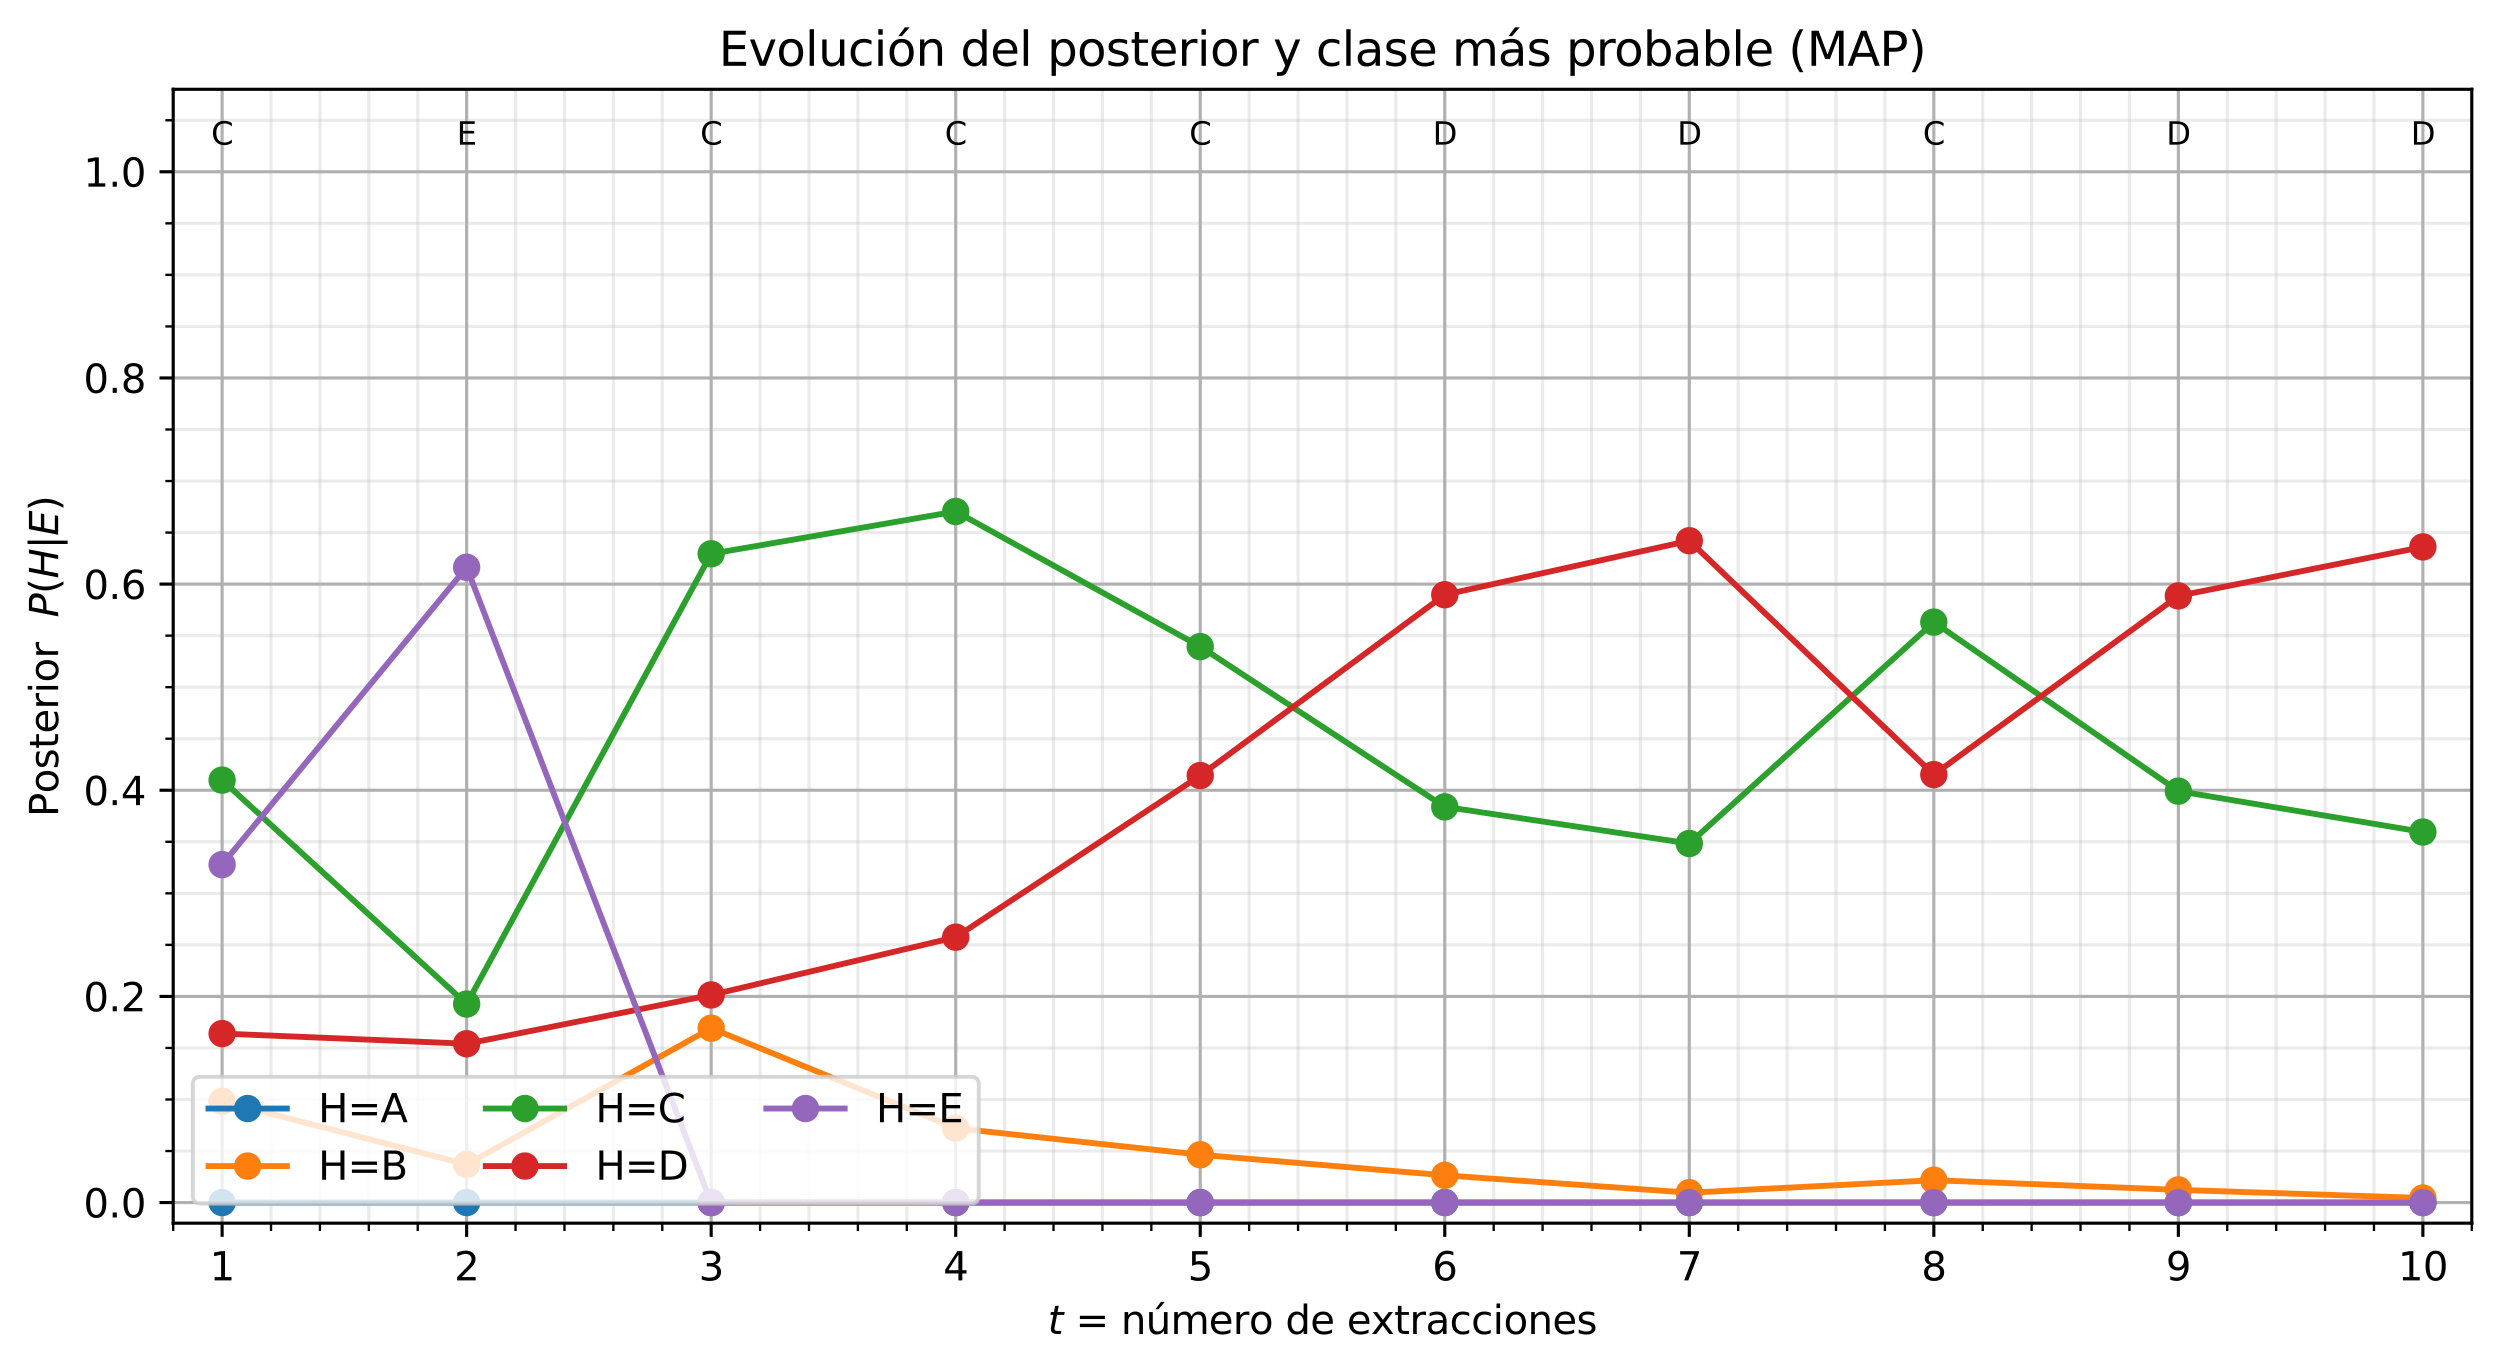 <?xml version="1.0" encoding="utf-8" standalone="no"?>
<!DOCTYPE svg PUBLIC "-//W3C//DTD SVG 1.1//EN"
  "http://www.w3.org/Graphics/SVG/1.1/DTD/svg11.dtd">
<svg xmlns:xlink="http://www.w3.org/1999/xlink" width="638.003pt" height="349.714pt" viewBox="0 0 638.003 349.714" xmlns="http://www.w3.org/2000/svg" version="1.1">
 <defs>
  <style type="text/css">*{stroke-linejoin: round; stroke-linecap: butt}</style>
 </defs>
 <g id="figure_1">
  <g id="patch_1">
   <path d="M 0 349.714 
L 638.003 349.714 
L 638.003 0 
L 0 0 
z
" style="fill: #ffffff"/>
  </g>
  <g id="axes_1">
   <g id="patch_2">
    <path d="M 44.203 312.158 
L 630.803 312.158 
L 630.803 22.798 
L 44.203 22.798 
z
" style="fill: #ffffff"/>
   </g>
   <g id="matplotlib.axis_1">
    <g id="xtick_1">
     <g id="line2d_1">
      <path d="M 56.684 312.158 
L 56.684 22.798 
" clip-path="url(#paa237c9b81)" style="fill: none; stroke: #b0b0b0; stroke-width: 0.8; stroke-linecap: square"/>
     </g>
     <g id="line2d_2">
      <defs>
       <path id="mc74b161797" d="M 0 0 
L 0 3.5 
" style="stroke: #000000; stroke-width: 0.8"/>
      </defs>
      <g>
       <use xlink:href="#mc74b161797" x="56.684" y="312.158" style="stroke: #000000; stroke-width: 0.8"/>
      </g>
     </g>
     <g id="text_1">
      <!-- 1 -->
      <g transform="translate(53.503 326.757) scale(0.1 -0.1)">
       <defs>
        <path id="DejaVuSans-31" d="M 794 531 
L 1825 531 
L 1825 4091 
L 703 3866 
L 703 4441 
L 1819 4666 
L 2450 4666 
L 2450 531 
L 3481 531 
L 3481 0 
L 794 0 
L 794 531 
z
" transform="scale(0.016)"/>
       </defs>
       <use xlink:href="#DejaVuSans-31"/>
      </g>
     </g>
    </g>
    <g id="xtick_2">
     <g id="line2d_3">
      <path d="M 119.088 312.158 
L 119.088 22.798 
" clip-path="url(#paa237c9b81)" style="fill: none; stroke: #b0b0b0; stroke-width: 0.8; stroke-linecap: square"/>
     </g>
     <g id="line2d_4">
      <g>
       <use xlink:href="#mc74b161797" x="119.088" y="312.158" style="stroke: #000000; stroke-width: 0.8"/>
      </g>
     </g>
     <g id="text_2">
      <!-- 2 -->
      <g transform="translate(115.907 326.757) scale(0.1 -0.1)">
       <defs>
        <path id="DejaVuSans-32" d="M 1228 531 
L 3431 531 
L 3431 0 
L 469 0 
L 469 531 
Q 828 903 1448 1529 
Q 2069 2156 2228 2338 
Q 2531 2678 2651 2914 
Q 2772 3150 2772 3378 
Q 2772 3750 2511 3984 
Q 2250 4219 1831 4219 
Q 1534 4219 1204 4116 
Q 875 4013 500 3803 
L 500 4441 
Q 881 4594 1212 4672 
Q 1544 4750 1819 4750 
Q 2544 4750 2975 4387 
Q 3406 4025 3406 3419 
Q 3406 3131 3298 2873 
Q 3191 2616 2906 2266 
Q 2828 2175 2409 1742 
Q 1991 1309 1228 531 
z
" transform="scale(0.016)"/>
       </defs>
       <use xlink:href="#DejaVuSans-32"/>
      </g>
     </g>
    </g>
    <g id="xtick_3">
     <g id="line2d_5">
      <path d="M 181.492 312.158 
L 181.492 22.798 
" clip-path="url(#paa237c9b81)" style="fill: none; stroke: #b0b0b0; stroke-width: 0.8; stroke-linecap: square"/>
     </g>
     <g id="line2d_6">
      <g>
       <use xlink:href="#mc74b161797" x="181.492" y="312.158" style="stroke: #000000; stroke-width: 0.8"/>
      </g>
     </g>
     <g id="text_3">
      <!-- 3 -->
      <g transform="translate(178.311 326.757) scale(0.1 -0.1)">
       <defs>
        <path id="DejaVuSans-33" d="M 2597 2516 
Q 3050 2419 3304 2112 
Q 3559 1806 3559 1356 
Q 3559 666 3084 287 
Q 2609 -91 1734 -91 
Q 1441 -91 1130 -33 
Q 819 25 488 141 
L 488 750 
Q 750 597 1062 519 
Q 1375 441 1716 441 
Q 2309 441 2620 675 
Q 2931 909 2931 1356 
Q 2931 1769 2642 2001 
Q 2353 2234 1838 2234 
L 1294 2234 
L 1294 2753 
L 1863 2753 
Q 2328 2753 2575 2939 
Q 2822 3125 2822 3475 
Q 2822 3834 2567 4026 
Q 2313 4219 1838 4219 
Q 1578 4219 1281 4162 
Q 984 4106 628 3988 
L 628 4550 
Q 988 4650 1302 4700 
Q 1616 4750 1894 4750 
Q 2613 4750 3031 4423 
Q 3450 4097 3450 3541 
Q 3450 3153 3228 2886 
Q 3006 2619 2597 2516 
z
" transform="scale(0.016)"/>
       </defs>
       <use xlink:href="#DejaVuSans-33"/>
      </g>
     </g>
    </g>
    <g id="xtick_4">
     <g id="line2d_7">
      <path d="M 243.897 312.158 
L 243.897 22.798 
" clip-path="url(#paa237c9b81)" style="fill: none; stroke: #b0b0b0; stroke-width: 0.8; stroke-linecap: square"/>
     </g>
     <g id="line2d_8">
      <g>
       <use xlink:href="#mc74b161797" x="243.897" y="312.158" style="stroke: #000000; stroke-width: 0.8"/>
      </g>
     </g>
     <g id="text_4">
      <!-- 4 -->
      <g transform="translate(240.715 326.757) scale(0.1 -0.1)">
       <defs>
        <path id="DejaVuSans-34" d="M 2419 4116 
L 825 1625 
L 2419 1625 
L 2419 4116 
z
M 2253 4666 
L 3047 4666 
L 3047 1625 
L 3713 1625 
L 3713 1100 
L 3047 1100 
L 3047 0 
L 2419 0 
L 2419 1100 
L 313 1100 
L 313 1709 
L 2253 4666 
z
" transform="scale(0.016)"/>
       </defs>
       <use xlink:href="#DejaVuSans-34"/>
      </g>
     </g>
    </g>
    <g id="xtick_5">
     <g id="line2d_9">
      <path d="M 306.301 312.158 
L 306.301 22.798 
" clip-path="url(#paa237c9b81)" style="fill: none; stroke: #b0b0b0; stroke-width: 0.8; stroke-linecap: square"/>
     </g>
     <g id="line2d_10">
      <g>
       <use xlink:href="#mc74b161797" x="306.301" y="312.158" style="stroke: #000000; stroke-width: 0.8"/>
      </g>
     </g>
     <g id="text_5">
      <!-- 5 -->
      <g transform="translate(303.12 326.757) scale(0.1 -0.1)">
       <defs>
        <path id="DejaVuSans-35" d="M 691 4666 
L 3169 4666 
L 3169 4134 
L 1269 4134 
L 1269 2991 
Q 1406 3038 1543 3061 
Q 1681 3084 1819 3084 
Q 2600 3084 3056 2656 
Q 3513 2228 3513 1497 
Q 3513 744 3044 326 
Q 2575 -91 1722 -91 
Q 1428 -91 1123 -41 
Q 819 9 494 109 
L 494 744 
Q 775 591 1075 516 
Q 1375 441 1709 441 
Q 2250 441 2565 725 
Q 2881 1009 2881 1497 
Q 2881 1984 2565 2268 
Q 2250 2553 1709 2553 
Q 1456 2553 1204 2497 
Q 953 2441 691 2322 
L 691 4666 
z
" transform="scale(0.016)"/>
       </defs>
       <use xlink:href="#DejaVuSans-35"/>
      </g>
     </g>
    </g>
    <g id="xtick_6">
     <g id="line2d_11">
      <path d="M 368.705 312.158 
L 368.705 22.798 
" clip-path="url(#paa237c9b81)" style="fill: none; stroke: #b0b0b0; stroke-width: 0.8; stroke-linecap: square"/>
     </g>
     <g id="line2d_12">
      <g>
       <use xlink:href="#mc74b161797" x="368.705" y="312.158" style="stroke: #000000; stroke-width: 0.8"/>
      </g>
     </g>
     <g id="text_6">
      <!-- 6 -->
      <g transform="translate(365.524 326.757) scale(0.1 -0.1)">
       <defs>
        <path id="DejaVuSans-36" d="M 2113 2584 
Q 1688 2584 1439 2293 
Q 1191 2003 1191 1497 
Q 1191 994 1439 701 
Q 1688 409 2113 409 
Q 2538 409 2786 701 
Q 3034 994 3034 1497 
Q 3034 2003 2786 2293 
Q 2538 2584 2113 2584 
z
M 3366 4563 
L 3366 3988 
Q 3128 4100 2886 4159 
Q 2644 4219 2406 4219 
Q 1781 4219 1451 3797 
Q 1122 3375 1075 2522 
Q 1259 2794 1537 2939 
Q 1816 3084 2150 3084 
Q 2853 3084 3261 2657 
Q 3669 2231 3669 1497 
Q 3669 778 3244 343 
Q 2819 -91 2113 -91 
Q 1303 -91 875 529 
Q 447 1150 447 2328 
Q 447 3434 972 4092 
Q 1497 4750 2381 4750 
Q 2619 4750 2861 4703 
Q 3103 4656 3366 4563 
z
" transform="scale(0.016)"/>
       </defs>
       <use xlink:href="#DejaVuSans-36"/>
      </g>
     </g>
    </g>
    <g id="xtick_7">
     <g id="line2d_13">
      <path d="M 431.11 312.158 
L 431.11 22.798 
" clip-path="url(#paa237c9b81)" style="fill: none; stroke: #b0b0b0; stroke-width: 0.8; stroke-linecap: square"/>
     </g>
     <g id="line2d_14">
      <g>
       <use xlink:href="#mc74b161797" x="431.11" y="312.158" style="stroke: #000000; stroke-width: 0.8"/>
      </g>
     </g>
     <g id="text_7">
      <!-- 7 -->
      <g transform="translate(427.928 326.757) scale(0.1 -0.1)">
       <defs>
        <path id="DejaVuSans-37" d="M 525 4666 
L 3525 4666 
L 3525 4397 
L 1831 0 
L 1172 0 
L 2766 4134 
L 525 4134 
L 525 4666 
z
" transform="scale(0.016)"/>
       </defs>
       <use xlink:href="#DejaVuSans-37"/>
      </g>
     </g>
    </g>
    <g id="xtick_8">
     <g id="line2d_15">
      <path d="M 493.514 312.158 
L 493.514 22.798 
" clip-path="url(#paa237c9b81)" style="fill: none; stroke: #b0b0b0; stroke-width: 0.8; stroke-linecap: square"/>
     </g>
     <g id="line2d_16">
      <g>
       <use xlink:href="#mc74b161797" x="493.514" y="312.158" style="stroke: #000000; stroke-width: 0.8"/>
      </g>
     </g>
     <g id="text_8">
      <!-- 8 -->
      <g transform="translate(490.333 326.757) scale(0.1 -0.1)">
       <defs>
        <path id="DejaVuSans-38" d="M 2034 2216 
Q 1584 2216 1326 1975 
Q 1069 1734 1069 1313 
Q 1069 891 1326 650 
Q 1584 409 2034 409 
Q 2484 409 2743 651 
Q 3003 894 3003 1313 
Q 3003 1734 2745 1975 
Q 2488 2216 2034 2216 
z
M 1403 2484 
Q 997 2584 770 2862 
Q 544 3141 544 3541 
Q 544 4100 942 4425 
Q 1341 4750 2034 4750 
Q 2731 4750 3128 4425 
Q 3525 4100 3525 3541 
Q 3525 3141 3298 2862 
Q 3072 2584 2669 2484 
Q 3125 2378 3379 2068 
Q 3634 1759 3634 1313 
Q 3634 634 3220 271 
Q 2806 -91 2034 -91 
Q 1263 -91 848 271 
Q 434 634 434 1313 
Q 434 1759 690 2068 
Q 947 2378 1403 2484 
z
M 1172 3481 
Q 1172 3119 1398 2916 
Q 1625 2713 2034 2713 
Q 2441 2713 2670 2916 
Q 2900 3119 2900 3481 
Q 2900 3844 2670 4047 
Q 2441 4250 2034 4250 
Q 1625 4250 1398 4047 
Q 1172 3844 1172 3481 
z
" transform="scale(0.016)"/>
       </defs>
       <use xlink:href="#DejaVuSans-38"/>
      </g>
     </g>
    </g>
    <g id="xtick_9">
     <g id="line2d_17">
      <path d="M 555.918 312.158 
L 555.918 22.798 
" clip-path="url(#paa237c9b81)" style="fill: none; stroke: #b0b0b0; stroke-width: 0.8; stroke-linecap: square"/>
     </g>
     <g id="line2d_18">
      <g>
       <use xlink:href="#mc74b161797" x="555.918" y="312.158" style="stroke: #000000; stroke-width: 0.8"/>
      </g>
     </g>
     <g id="text_9">
      <!-- 9 -->
      <g transform="translate(552.737 326.757) scale(0.1 -0.1)">
       <defs>
        <path id="DejaVuSans-39" d="M 703 97 
L 703 672 
Q 941 559 1184 500 
Q 1428 441 1663 441 
Q 2288 441 2617 861 
Q 2947 1281 2994 2138 
Q 2813 1869 2534 1725 
Q 2256 1581 1919 1581 
Q 1219 1581 811 2004 
Q 403 2428 403 3163 
Q 403 3881 828 4315 
Q 1253 4750 1959 4750 
Q 2769 4750 3195 4129 
Q 3622 3509 3622 2328 
Q 3622 1225 3098 567 
Q 2575 -91 1691 -91 
Q 1453 -91 1209 -44 
Q 966 3 703 97 
z
M 1959 2075 
Q 2384 2075 2632 2365 
Q 2881 2656 2881 3163 
Q 2881 3666 2632 3958 
Q 2384 4250 1959 4250 
Q 1534 4250 1286 3958 
Q 1038 3666 1038 3163 
Q 1038 2656 1286 2365 
Q 1534 2075 1959 2075 
z
" transform="scale(0.016)"/>
       </defs>
       <use xlink:href="#DejaVuSans-39"/>
      </g>
     </g>
    </g>
    <g id="xtick_10">
     <g id="line2d_19">
      <path d="M 618.322 312.158 
L 618.322 22.798 
" clip-path="url(#paa237c9b81)" style="fill: none; stroke: #b0b0b0; stroke-width: 0.8; stroke-linecap: square"/>
     </g>
     <g id="line2d_20">
      <g>
       <use xlink:href="#mc74b161797" x="618.322" y="312.158" style="stroke: #000000; stroke-width: 0.8"/>
      </g>
     </g>
     <g id="text_10">
      <!-- 10 -->
      <g transform="translate(611.96 326.757) scale(0.1 -0.1)">
       <defs>
        <path id="DejaVuSans-30" d="M 2034 4250 
Q 1547 4250 1301 3770 
Q 1056 3291 1056 2328 
Q 1056 1369 1301 889 
Q 1547 409 2034 409 
Q 2525 409 2770 889 
Q 3016 1369 3016 2328 
Q 3016 3291 2770 3770 
Q 2525 4250 2034 4250 
z
M 2034 4750 
Q 2819 4750 3233 4129 
Q 3647 3509 3647 2328 
Q 3647 1150 3233 529 
Q 2819 -91 2034 -91 
Q 1250 -91 836 529 
Q 422 1150 422 2328 
Q 422 3509 836 4129 
Q 1250 4750 2034 4750 
z
" transform="scale(0.016)"/>
       </defs>
       <use xlink:href="#DejaVuSans-31"/>
       <use xlink:href="#DejaVuSans-30" transform="translate(63.623 0)"/>
      </g>
     </g>
    </g>
    <g id="xtick_11">
     <g id="line2d_21">
      <path d="M 44.203 312.158 
L 44.203 22.798 
" clip-path="url(#paa237c9b81)" style="fill: none; stroke: #b0b0b0; stroke-opacity: 0.25; stroke-width: 0.8; stroke-linecap: square"/>
     </g>
     <g id="line2d_22">
      <defs>
       <path id="ma1daf2eeec" d="M 0 0 
L 0 2 
" style="stroke: #000000; stroke-width: 0.6"/>
      </defs>
      <g>
       <use xlink:href="#ma1daf2eeec" x="44.203" y="312.158" style="stroke: #000000; stroke-width: 0.6"/>
      </g>
     </g>
    </g>
    <g id="xtick_12">
     <g id="line2d_23">
      <path d="M 69.165 312.158 
L 69.165 22.798 
" clip-path="url(#paa237c9b81)" style="fill: none; stroke: #b0b0b0; stroke-opacity: 0.25; stroke-width: 0.8; stroke-linecap: square"/>
     </g>
     <g id="line2d_24">
      <g>
       <use xlink:href="#ma1daf2eeec" x="69.165" y="312.158" style="stroke: #000000; stroke-width: 0.6"/>
      </g>
     </g>
    </g>
    <g id="xtick_13">
     <g id="line2d_25">
      <path d="M 81.646 312.158 
L 81.646 22.798 
" clip-path="url(#paa237c9b81)" style="fill: none; stroke: #b0b0b0; stroke-opacity: 0.25; stroke-width: 0.8; stroke-linecap: square"/>
     </g>
     <g id="line2d_26">
      <g>
       <use xlink:href="#ma1daf2eeec" x="81.646" y="312.158" style="stroke: #000000; stroke-width: 0.6"/>
      </g>
     </g>
    </g>
    <g id="xtick_14">
     <g id="line2d_27">
      <path d="M 94.127 312.158 
L 94.127 22.798 
" clip-path="url(#paa237c9b81)" style="fill: none; stroke: #b0b0b0; stroke-opacity: 0.25; stroke-width: 0.8; stroke-linecap: square"/>
     </g>
     <g id="line2d_28">
      <g>
       <use xlink:href="#ma1daf2eeec" x="94.127" y="312.158" style="stroke: #000000; stroke-width: 0.6"/>
      </g>
     </g>
    </g>
    <g id="xtick_15">
     <g id="line2d_29">
      <path d="M 106.607 312.158 
L 106.607 22.798 
" clip-path="url(#paa237c9b81)" style="fill: none; stroke: #b0b0b0; stroke-opacity: 0.25; stroke-width: 0.8; stroke-linecap: square"/>
     </g>
     <g id="line2d_30">
      <g>
       <use xlink:href="#ma1daf2eeec" x="106.607" y="312.158" style="stroke: #000000; stroke-width: 0.6"/>
      </g>
     </g>
    </g>
    <g id="xtick_16">
     <g id="line2d_31">
      <path d="M 131.569 312.158 
L 131.569 22.798 
" clip-path="url(#paa237c9b81)" style="fill: none; stroke: #b0b0b0; stroke-opacity: 0.25; stroke-width: 0.8; stroke-linecap: square"/>
     </g>
     <g id="line2d_32">
      <g>
       <use xlink:href="#ma1daf2eeec" x="131.569" y="312.158" style="stroke: #000000; stroke-width: 0.6"/>
      </g>
     </g>
    </g>
    <g id="xtick_17">
     <g id="line2d_33">
      <path d="M 144.05 312.158 
L 144.05 22.798 
" clip-path="url(#paa237c9b81)" style="fill: none; stroke: #b0b0b0; stroke-opacity: 0.25; stroke-width: 0.8; stroke-linecap: square"/>
     </g>
     <g id="line2d_34">
      <g>
       <use xlink:href="#ma1daf2eeec" x="144.05" y="312.158" style="stroke: #000000; stroke-width: 0.6"/>
      </g>
     </g>
    </g>
    <g id="xtick_18">
     <g id="line2d_35">
      <path d="M 156.531 312.158 
L 156.531 22.798 
" clip-path="url(#paa237c9b81)" style="fill: none; stroke: #b0b0b0; stroke-opacity: 0.25; stroke-width: 0.8; stroke-linecap: square"/>
     </g>
     <g id="line2d_36">
      <g>
       <use xlink:href="#ma1daf2eeec" x="156.531" y="312.158" style="stroke: #000000; stroke-width: 0.6"/>
      </g>
     </g>
    </g>
    <g id="xtick_19">
     <g id="line2d_37">
      <path d="M 169.012 312.158 
L 169.012 22.798 
" clip-path="url(#paa237c9b81)" style="fill: none; stroke: #b0b0b0; stroke-opacity: 0.25; stroke-width: 0.8; stroke-linecap: square"/>
     </g>
     <g id="line2d_38">
      <g>
       <use xlink:href="#ma1daf2eeec" x="169.012" y="312.158" style="stroke: #000000; stroke-width: 0.6"/>
      </g>
     </g>
    </g>
    <g id="xtick_20">
     <g id="line2d_39">
      <path d="M 193.973 312.158 
L 193.973 22.798 
" clip-path="url(#paa237c9b81)" style="fill: none; stroke: #b0b0b0; stroke-opacity: 0.25; stroke-width: 0.8; stroke-linecap: square"/>
     </g>
     <g id="line2d_40">
      <g>
       <use xlink:href="#ma1daf2eeec" x="193.973" y="312.158" style="stroke: #000000; stroke-width: 0.6"/>
      </g>
     </g>
    </g>
    <g id="xtick_21">
     <g id="line2d_41">
      <path d="M 206.454 312.158 
L 206.454 22.798 
" clip-path="url(#paa237c9b81)" style="fill: none; stroke: #b0b0b0; stroke-opacity: 0.25; stroke-width: 0.8; stroke-linecap: square"/>
     </g>
     <g id="line2d_42">
      <g>
       <use xlink:href="#ma1daf2eeec" x="206.454" y="312.158" style="stroke: #000000; stroke-width: 0.6"/>
      </g>
     </g>
    </g>
    <g id="xtick_22">
     <g id="line2d_43">
      <path d="M 218.935 312.158 
L 218.935 22.798 
" clip-path="url(#paa237c9b81)" style="fill: none; stroke: #b0b0b0; stroke-opacity: 0.25; stroke-width: 0.8; stroke-linecap: square"/>
     </g>
     <g id="line2d_44">
      <g>
       <use xlink:href="#ma1daf2eeec" x="218.935" y="312.158" style="stroke: #000000; stroke-width: 0.6"/>
      </g>
     </g>
    </g>
    <g id="xtick_23">
     <g id="line2d_45">
      <path d="M 231.416 312.158 
L 231.416 22.798 
" clip-path="url(#paa237c9b81)" style="fill: none; stroke: #b0b0b0; stroke-opacity: 0.25; stroke-width: 0.8; stroke-linecap: square"/>
     </g>
     <g id="line2d_46">
      <g>
       <use xlink:href="#ma1daf2eeec" x="231.416" y="312.158" style="stroke: #000000; stroke-width: 0.6"/>
      </g>
     </g>
    </g>
    <g id="xtick_24">
     <g id="line2d_47">
      <path d="M 256.378 312.158 
L 256.378 22.798 
" clip-path="url(#paa237c9b81)" style="fill: none; stroke: #b0b0b0; stroke-opacity: 0.25; stroke-width: 0.8; stroke-linecap: square"/>
     </g>
     <g id="line2d_48">
      <g>
       <use xlink:href="#ma1daf2eeec" x="256.378" y="312.158" style="stroke: #000000; stroke-width: 0.6"/>
      </g>
     </g>
    </g>
    <g id="xtick_25">
     <g id="line2d_49">
      <path d="M 268.858 312.158 
L 268.858 22.798 
" clip-path="url(#paa237c9b81)" style="fill: none; stroke: #b0b0b0; stroke-opacity: 0.25; stroke-width: 0.8; stroke-linecap: square"/>
     </g>
     <g id="line2d_50">
      <g>
       <use xlink:href="#ma1daf2eeec" x="268.858" y="312.158" style="stroke: #000000; stroke-width: 0.6"/>
      </g>
     </g>
    </g>
    <g id="xtick_26">
     <g id="line2d_51">
      <path d="M 281.339 312.158 
L 281.339 22.798 
" clip-path="url(#paa237c9b81)" style="fill: none; stroke: #b0b0b0; stroke-opacity: 0.25; stroke-width: 0.8; stroke-linecap: square"/>
     </g>
     <g id="line2d_52">
      <g>
       <use xlink:href="#ma1daf2eeec" x="281.339" y="312.158" style="stroke: #000000; stroke-width: 0.6"/>
      </g>
     </g>
    </g>
    <g id="xtick_27">
     <g id="line2d_53">
      <path d="M 293.82 312.158 
L 293.82 22.798 
" clip-path="url(#paa237c9b81)" style="fill: none; stroke: #b0b0b0; stroke-opacity: 0.25; stroke-width: 0.8; stroke-linecap: square"/>
     </g>
     <g id="line2d_54">
      <g>
       <use xlink:href="#ma1daf2eeec" x="293.82" y="312.158" style="stroke: #000000; stroke-width: 0.6"/>
      </g>
     </g>
    </g>
    <g id="xtick_28">
     <g id="line2d_55">
      <path d="M 318.782 312.158 
L 318.782 22.798 
" clip-path="url(#paa237c9b81)" style="fill: none; stroke: #b0b0b0; stroke-opacity: 0.25; stroke-width: 0.8; stroke-linecap: square"/>
     </g>
     <g id="line2d_56">
      <g>
       <use xlink:href="#ma1daf2eeec" x="318.782" y="312.158" style="stroke: #000000; stroke-width: 0.6"/>
      </g>
     </g>
    </g>
    <g id="xtick_29">
     <g id="line2d_57">
      <path d="M 331.263 312.158 
L 331.263 22.798 
" clip-path="url(#paa237c9b81)" style="fill: none; stroke: #b0b0b0; stroke-opacity: 0.25; stroke-width: 0.8; stroke-linecap: square"/>
     </g>
     <g id="line2d_58">
      <g>
       <use xlink:href="#ma1daf2eeec" x="331.263" y="312.158" style="stroke: #000000; stroke-width: 0.6"/>
      </g>
     </g>
    </g>
    <g id="xtick_30">
     <g id="line2d_59">
      <path d="M 343.744 312.158 
L 343.744 22.798 
" clip-path="url(#paa237c9b81)" style="fill: none; stroke: #b0b0b0; stroke-opacity: 0.25; stroke-width: 0.8; stroke-linecap: square"/>
     </g>
     <g id="line2d_60">
      <g>
       <use xlink:href="#ma1daf2eeec" x="343.744" y="312.158" style="stroke: #000000; stroke-width: 0.6"/>
      </g>
     </g>
    </g>
    <g id="xtick_31">
     <g id="line2d_61">
      <path d="M 356.224 312.158 
L 356.224 22.798 
" clip-path="url(#paa237c9b81)" style="fill: none; stroke: #b0b0b0; stroke-opacity: 0.25; stroke-width: 0.8; stroke-linecap: square"/>
     </g>
     <g id="line2d_62">
      <g>
       <use xlink:href="#ma1daf2eeec" x="356.224" y="312.158" style="stroke: #000000; stroke-width: 0.6"/>
      </g>
     </g>
    </g>
    <g id="xtick_32">
     <g id="line2d_63">
      <path d="M 381.186 312.158 
L 381.186 22.798 
" clip-path="url(#paa237c9b81)" style="fill: none; stroke: #b0b0b0; stroke-opacity: 0.25; stroke-width: 0.8; stroke-linecap: square"/>
     </g>
     <g id="line2d_64">
      <g>
       <use xlink:href="#ma1daf2eeec" x="381.186" y="312.158" style="stroke: #000000; stroke-width: 0.6"/>
      </g>
     </g>
    </g>
    <g id="xtick_33">
     <g id="line2d_65">
      <path d="M 393.667 312.158 
L 393.667 22.798 
" clip-path="url(#paa237c9b81)" style="fill: none; stroke: #b0b0b0; stroke-opacity: 0.25; stroke-width: 0.8; stroke-linecap: square"/>
     </g>
     <g id="line2d_66">
      <g>
       <use xlink:href="#ma1daf2eeec" x="393.667" y="312.158" style="stroke: #000000; stroke-width: 0.6"/>
      </g>
     </g>
    </g>
    <g id="xtick_34">
     <g id="line2d_67">
      <path d="M 406.148 312.158 
L 406.148 22.798 
" clip-path="url(#paa237c9b81)" style="fill: none; stroke: #b0b0b0; stroke-opacity: 0.25; stroke-width: 0.8; stroke-linecap: square"/>
     </g>
     <g id="line2d_68">
      <g>
       <use xlink:href="#ma1daf2eeec" x="406.148" y="312.158" style="stroke: #000000; stroke-width: 0.6"/>
      </g>
     </g>
    </g>
    <g id="xtick_35">
     <g id="line2d_69">
      <path d="M 418.629 312.158 
L 418.629 22.798 
" clip-path="url(#paa237c9b81)" style="fill: none; stroke: #b0b0b0; stroke-opacity: 0.25; stroke-width: 0.8; stroke-linecap: square"/>
     </g>
     <g id="line2d_70">
      <g>
       <use xlink:href="#ma1daf2eeec" x="418.629" y="312.158" style="stroke: #000000; stroke-width: 0.6"/>
      </g>
     </g>
    </g>
    <g id="xtick_36">
     <g id="line2d_71">
      <path d="M 443.59 312.158 
L 443.59 22.798 
" clip-path="url(#paa237c9b81)" style="fill: none; stroke: #b0b0b0; stroke-opacity: 0.25; stroke-width: 0.8; stroke-linecap: square"/>
     </g>
     <g id="line2d_72">
      <g>
       <use xlink:href="#ma1daf2eeec" x="443.59" y="312.158" style="stroke: #000000; stroke-width: 0.6"/>
      </g>
     </g>
    </g>
    <g id="xtick_37">
     <g id="line2d_73">
      <path d="M 456.071 312.158 
L 456.071 22.798 
" clip-path="url(#paa237c9b81)" style="fill: none; stroke: #b0b0b0; stroke-opacity: 0.25; stroke-width: 0.8; stroke-linecap: square"/>
     </g>
     <g id="line2d_74">
      <g>
       <use xlink:href="#ma1daf2eeec" x="456.071" y="312.158" style="stroke: #000000; stroke-width: 0.6"/>
      </g>
     </g>
    </g>
    <g id="xtick_38">
     <g id="line2d_75">
      <path d="M 468.552 312.158 
L 468.552 22.798 
" clip-path="url(#paa237c9b81)" style="fill: none; stroke: #b0b0b0; stroke-opacity: 0.25; stroke-width: 0.8; stroke-linecap: square"/>
     </g>
     <g id="line2d_76">
      <g>
       <use xlink:href="#ma1daf2eeec" x="468.552" y="312.158" style="stroke: #000000; stroke-width: 0.6"/>
      </g>
     </g>
    </g>
    <g id="xtick_39">
     <g id="line2d_77">
      <path d="M 481.033 312.158 
L 481.033 22.798 
" clip-path="url(#paa237c9b81)" style="fill: none; stroke: #b0b0b0; stroke-opacity: 0.25; stroke-width: 0.8; stroke-linecap: square"/>
     </g>
     <g id="line2d_78">
      <g>
       <use xlink:href="#ma1daf2eeec" x="481.033" y="312.158" style="stroke: #000000; stroke-width: 0.6"/>
      </g>
     </g>
    </g>
    <g id="xtick_40">
     <g id="line2d_79">
      <path d="M 505.995 312.158 
L 505.995 22.798 
" clip-path="url(#paa237c9b81)" style="fill: none; stroke: #b0b0b0; stroke-opacity: 0.25; stroke-width: 0.8; stroke-linecap: square"/>
     </g>
     <g id="line2d_80">
      <g>
       <use xlink:href="#ma1daf2eeec" x="505.995" y="312.158" style="stroke: #000000; stroke-width: 0.6"/>
      </g>
     </g>
    </g>
    <g id="xtick_41">
     <g id="line2d_81">
      <path d="M 518.475 312.158 
L 518.475 22.798 
" clip-path="url(#paa237c9b81)" style="fill: none; stroke: #b0b0b0; stroke-opacity: 0.25; stroke-width: 0.8; stroke-linecap: square"/>
     </g>
     <g id="line2d_82">
      <g>
       <use xlink:href="#ma1daf2eeec" x="518.475" y="312.158" style="stroke: #000000; stroke-width: 0.6"/>
      </g>
     </g>
    </g>
    <g id="xtick_42">
     <g id="line2d_83">
      <path d="M 530.956 312.158 
L 530.956 22.798 
" clip-path="url(#paa237c9b81)" style="fill: none; stroke: #b0b0b0; stroke-opacity: 0.25; stroke-width: 0.8; stroke-linecap: square"/>
     </g>
     <g id="line2d_84">
      <g>
       <use xlink:href="#ma1daf2eeec" x="530.956" y="312.158" style="stroke: #000000; stroke-width: 0.6"/>
      </g>
     </g>
    </g>
    <g id="xtick_43">
     <g id="line2d_85">
      <path d="M 543.437 312.158 
L 543.437 22.798 
" clip-path="url(#paa237c9b81)" style="fill: none; stroke: #b0b0b0; stroke-opacity: 0.25; stroke-width: 0.8; stroke-linecap: square"/>
     </g>
     <g id="line2d_86">
      <g>
       <use xlink:href="#ma1daf2eeec" x="543.437" y="312.158" style="stroke: #000000; stroke-width: 0.6"/>
      </g>
     </g>
    </g>
    <g id="xtick_44">
     <g id="line2d_87">
      <path d="M 568.399 312.158 
L 568.399 22.798 
" clip-path="url(#paa237c9b81)" style="fill: none; stroke: #b0b0b0; stroke-opacity: 0.25; stroke-width: 0.8; stroke-linecap: square"/>
     </g>
     <g id="line2d_88">
      <g>
       <use xlink:href="#ma1daf2eeec" x="568.399" y="312.158" style="stroke: #000000; stroke-width: 0.6"/>
      </g>
     </g>
    </g>
    <g id="xtick_45">
     <g id="line2d_89">
      <path d="M 580.88 312.158 
L 580.88 22.798 
" clip-path="url(#paa237c9b81)" style="fill: none; stroke: #b0b0b0; stroke-opacity: 0.25; stroke-width: 0.8; stroke-linecap: square"/>
     </g>
     <g id="line2d_90">
      <g>
       <use xlink:href="#ma1daf2eeec" x="580.88" y="312.158" style="stroke: #000000; stroke-width: 0.6"/>
      </g>
     </g>
    </g>
    <g id="xtick_46">
     <g id="line2d_91">
      <path d="M 593.361 312.158 
L 593.361 22.798 
" clip-path="url(#paa237c9b81)" style="fill: none; stroke: #b0b0b0; stroke-opacity: 0.25; stroke-width: 0.8; stroke-linecap: square"/>
     </g>
     <g id="line2d_92">
      <g>
       <use xlink:href="#ma1daf2eeec" x="593.361" y="312.158" style="stroke: #000000; stroke-width: 0.6"/>
      </g>
     </g>
    </g>
    <g id="xtick_47">
     <g id="line2d_93">
      <path d="M 605.841 312.158 
L 605.841 22.798 
" clip-path="url(#paa237c9b81)" style="fill: none; stroke: #b0b0b0; stroke-opacity: 0.25; stroke-width: 0.8; stroke-linecap: square"/>
     </g>
     <g id="line2d_94">
      <g>
       <use xlink:href="#ma1daf2eeec" x="605.841" y="312.158" style="stroke: #000000; stroke-width: 0.6"/>
      </g>
     </g>
    </g>
    <g id="xtick_48">
     <g id="line2d_95">
      <path d="M 630.803 312.158 
L 630.803 22.798 
" clip-path="url(#paa237c9b81)" style="fill: none; stroke: #b0b0b0; stroke-opacity: 0.25; stroke-width: 0.8; stroke-linecap: square"/>
     </g>
     <g id="line2d_96">
      <g>
       <use xlink:href="#ma1daf2eeec" x="630.803" y="312.158" style="stroke: #000000; stroke-width: 0.6"/>
      </g>
     </g>
    </g>
    <g id="text_11">
     <!-- $t$ = número de extracciones -->
     <g transform="translate(267.403 340.435) scale(0.1 -0.1)">
      <defs>
       <path id="DejaVuSans-Oblique-74" d="M 2706 3500 
L 2619 3053 
L 1472 3053 
L 1100 1153 
Q 1081 1047 1072 975 
Q 1063 903 1063 863 
Q 1063 663 1183 572 
Q 1303 481 1569 481 
L 2150 481 
L 2053 0 
L 1503 0 
Q 991 0 739 200 
Q 488 400 488 806 
Q 488 878 497 964 
Q 506 1050 525 1153 
L 897 3053 
L 409 3053 
L 500 3500 
L 978 3500 
L 1172 4494 
L 1747 4494 
L 1556 3500 
L 2706 3500 
z
" transform="scale(0.016)"/>
       <path id="DejaVuSans-20" transform="scale(0.016)"/>
       <path id="DejaVuSans-3d" d="M 678 2906 
L 4684 2906 
L 4684 2381 
L 678 2381 
L 678 2906 
z
M 678 1631 
L 4684 1631 
L 4684 1100 
L 678 1100 
L 678 1631 
z
" transform="scale(0.016)"/>
       <path id="DejaVuSans-6e" d="M 3513 2113 
L 3513 0 
L 2938 0 
L 2938 2094 
Q 2938 2591 2744 2837 
Q 2550 3084 2163 3084 
Q 1697 3084 1428 2787 
Q 1159 2491 1159 1978 
L 1159 0 
L 581 0 
L 581 3500 
L 1159 3500 
L 1159 2956 
Q 1366 3272 1645 3428 
Q 1925 3584 2291 3584 
Q 2894 3584 3203 3211 
Q 3513 2838 3513 2113 
z
" transform="scale(0.016)"/>
       <path id="DejaVuSans-fa" d="M 544 1381 
L 544 3500 
L 1119 3500 
L 1119 1403 
Q 1119 906 1312 657 
Q 1506 409 1894 409 
Q 2359 409 2629 706 
Q 2900 1003 2900 1516 
L 2900 3500 
L 3475 3500 
L 3475 0 
L 2900 0 
L 2900 538 
Q 2691 219 2414 64 
Q 2138 -91 1772 -91 
Q 1169 -91 856 284 
Q 544 659 544 1381 
z
M 1991 3584 
L 1991 3584 
z
M 2418 5119 
L 3040 5119 
L 2022 3944 
L 1543 3944 
L 2418 5119 
z
" transform="scale(0.016)"/>
       <path id="DejaVuSans-6d" d="M 3328 2828 
Q 3544 3216 3844 3400 
Q 4144 3584 4550 3584 
Q 5097 3584 5394 3201 
Q 5691 2819 5691 2113 
L 5691 0 
L 5113 0 
L 5113 2094 
Q 5113 2597 4934 2840 
Q 4756 3084 4391 3084 
Q 3944 3084 3684 2787 
Q 3425 2491 3425 1978 
L 3425 0 
L 2847 0 
L 2847 2094 
Q 2847 2600 2669 2842 
Q 2491 3084 2119 3084 
Q 1678 3084 1418 2786 
Q 1159 2488 1159 1978 
L 1159 0 
L 581 0 
L 581 3500 
L 1159 3500 
L 1159 2956 
Q 1356 3278 1631 3431 
Q 1906 3584 2284 3584 
Q 2666 3584 2933 3390 
Q 3200 3197 3328 2828 
z
" transform="scale(0.016)"/>
       <path id="DejaVuSans-65" d="M 3597 1894 
L 3597 1613 
L 953 1613 
Q 991 1019 1311 708 
Q 1631 397 2203 397 
Q 2534 397 2845 478 
Q 3156 559 3463 722 
L 3463 178 
Q 3153 47 2828 -22 
Q 2503 -91 2169 -91 
Q 1331 -91 842 396 
Q 353 884 353 1716 
Q 353 2575 817 3079 
Q 1281 3584 2069 3584 
Q 2775 3584 3186 3129 
Q 3597 2675 3597 1894 
z
M 3022 2063 
Q 3016 2534 2758 2815 
Q 2500 3097 2075 3097 
Q 1594 3097 1305 2825 
Q 1016 2553 972 2059 
L 3022 2063 
z
" transform="scale(0.016)"/>
       <path id="DejaVuSans-72" d="M 2631 2963 
Q 2534 3019 2420 3045 
Q 2306 3072 2169 3072 
Q 1681 3072 1420 2755 
Q 1159 2438 1159 1844 
L 1159 0 
L 581 0 
L 581 3500 
L 1159 3500 
L 1159 2956 
Q 1341 3275 1631 3429 
Q 1922 3584 2338 3584 
Q 2397 3584 2469 3576 
Q 2541 3569 2628 3553 
L 2631 2963 
z
" transform="scale(0.016)"/>
       <path id="DejaVuSans-6f" d="M 1959 3097 
Q 1497 3097 1228 2736 
Q 959 2375 959 1747 
Q 959 1119 1226 758 
Q 1494 397 1959 397 
Q 2419 397 2687 759 
Q 2956 1122 2956 1747 
Q 2956 2369 2687 2733 
Q 2419 3097 1959 3097 
z
M 1959 3584 
Q 2709 3584 3137 3096 
Q 3566 2609 3566 1747 
Q 3566 888 3137 398 
Q 2709 -91 1959 -91 
Q 1206 -91 779 398 
Q 353 888 353 1747 
Q 353 2609 779 3096 
Q 1206 3584 1959 3584 
z
" transform="scale(0.016)"/>
       <path id="DejaVuSans-64" d="M 2906 2969 
L 2906 4863 
L 3481 4863 
L 3481 0 
L 2906 0 
L 2906 525 
Q 2725 213 2448 61 
Q 2172 -91 1784 -91 
Q 1150 -91 751 415 
Q 353 922 353 1747 
Q 353 2572 751 3078 
Q 1150 3584 1784 3584 
Q 2172 3584 2448 3432 
Q 2725 3281 2906 2969 
z
M 947 1747 
Q 947 1113 1208 752 
Q 1469 391 1925 391 
Q 2381 391 2643 752 
Q 2906 1113 2906 1747 
Q 2906 2381 2643 2742 
Q 2381 3103 1925 3103 
Q 1469 3103 1208 2742 
Q 947 2381 947 1747 
z
" transform="scale(0.016)"/>
       <path id="DejaVuSans-78" d="M 3513 3500 
L 2247 1797 
L 3578 0 
L 2900 0 
L 1881 1375 
L 863 0 
L 184 0 
L 1544 1831 
L 300 3500 
L 978 3500 
L 1906 2253 
L 2834 3500 
L 3513 3500 
z
" transform="scale(0.016)"/>
       <path id="DejaVuSans-74" d="M 1172 4494 
L 1172 3500 
L 2356 3500 
L 2356 3053 
L 1172 3053 
L 1172 1153 
Q 1172 725 1289 603 
Q 1406 481 1766 481 
L 2356 481 
L 2356 0 
L 1766 0 
Q 1100 0 847 248 
Q 594 497 594 1153 
L 594 3053 
L 172 3053 
L 172 3500 
L 594 3500 
L 594 4494 
L 1172 4494 
z
" transform="scale(0.016)"/>
       <path id="DejaVuSans-61" d="M 2194 1759 
Q 1497 1759 1228 1600 
Q 959 1441 959 1056 
Q 959 750 1161 570 
Q 1363 391 1709 391 
Q 2188 391 2477 730 
Q 2766 1069 2766 1631 
L 2766 1759 
L 2194 1759 
z
M 3341 1997 
L 3341 0 
L 2766 0 
L 2766 531 
Q 2569 213 2275 61 
Q 1981 -91 1556 -91 
Q 1019 -91 701 211 
Q 384 513 384 1019 
Q 384 1609 779 1909 
Q 1175 2209 1959 2209 
L 2766 2209 
L 2766 2266 
Q 2766 2663 2505 2880 
Q 2244 3097 1772 3097 
Q 1472 3097 1187 3025 
Q 903 2953 641 2809 
L 641 3341 
Q 956 3463 1253 3523 
Q 1550 3584 1831 3584 
Q 2591 3584 2966 3190 
Q 3341 2797 3341 1997 
z
" transform="scale(0.016)"/>
       <path id="DejaVuSans-63" d="M 3122 3366 
L 3122 2828 
Q 2878 2963 2633 3030 
Q 2388 3097 2138 3097 
Q 1578 3097 1268 2742 
Q 959 2388 959 1747 
Q 959 1106 1268 751 
Q 1578 397 2138 397 
Q 2388 397 2633 464 
Q 2878 531 3122 666 
L 3122 134 
Q 2881 22 2623 -34 
Q 2366 -91 2075 -91 
Q 1284 -91 818 406 
Q 353 903 353 1747 
Q 353 2603 823 3093 
Q 1294 3584 2113 3584 
Q 2378 3584 2631 3529 
Q 2884 3475 3122 3366 
z
" transform="scale(0.016)"/>
       <path id="DejaVuSans-69" d="M 603 3500 
L 1178 3500 
L 1178 0 
L 603 0 
L 603 3500 
z
M 603 4863 
L 1178 4863 
L 1178 4134 
L 603 4134 
L 603 4863 
z
" transform="scale(0.016)"/>
       <path id="DejaVuSans-73" d="M 2834 3397 
L 2834 2853 
Q 2591 2978 2328 3040 
Q 2066 3103 1784 3103 
Q 1356 3103 1142 2972 
Q 928 2841 928 2578 
Q 928 2378 1081 2264 
Q 1234 2150 1697 2047 
L 1894 2003 
Q 2506 1872 2764 1633 
Q 3022 1394 3022 966 
Q 3022 478 2636 193 
Q 2250 -91 1575 -91 
Q 1294 -91 989 -36 
Q 684 19 347 128 
L 347 722 
Q 666 556 975 473 
Q 1284 391 1588 391 
Q 1994 391 2212 530 
Q 2431 669 2431 922 
Q 2431 1156 2273 1281 
Q 2116 1406 1581 1522 
L 1381 1569 
Q 847 1681 609 1914 
Q 372 2147 372 2553 
Q 372 3047 722 3315 
Q 1072 3584 1716 3584 
Q 2034 3584 2315 3537 
Q 2597 3491 2834 3397 
z
" transform="scale(0.016)"/>
      </defs>
      <use xlink:href="#DejaVuSans-Oblique-74" transform="translate(0 0.016)"/>
      <use xlink:href="#DejaVuSans-20" transform="translate(39.209 0.016)"/>
      <use xlink:href="#DejaVuSans-3d" transform="translate(70.996 0.016)"/>
      <use xlink:href="#DejaVuSans-20" transform="translate(154.785 0.016)"/>
      <use xlink:href="#DejaVuSans-6e" transform="translate(186.572 0.016)"/>
      <use xlink:href="#DejaVuSans-fa" transform="translate(249.951 0.016)"/>
      <use xlink:href="#DejaVuSans-6d" transform="translate(313.33 0.016)"/>
      <use xlink:href="#DejaVuSans-65" transform="translate(410.742 0.016)"/>
      <use xlink:href="#DejaVuSans-72" transform="translate(472.266 0.016)"/>
      <use xlink:href="#DejaVuSans-6f" transform="translate(513.379 0.016)"/>
      <use xlink:href="#DejaVuSans-20" transform="translate(574.561 0.016)"/>
      <use xlink:href="#DejaVuSans-64" transform="translate(606.348 0.016)"/>
      <use xlink:href="#DejaVuSans-65" transform="translate(669.824 0.016)"/>
      <use xlink:href="#DejaVuSans-20" transform="translate(731.348 0.016)"/>
      <use xlink:href="#DejaVuSans-65" transform="translate(763.135 0.016)"/>
      <use xlink:href="#DejaVuSans-78" transform="translate(824.658 0.016)"/>
      <use xlink:href="#DejaVuSans-74" transform="translate(883.838 0.016)"/>
      <use xlink:href="#DejaVuSans-72" transform="translate(923.047 0.016)"/>
      <use xlink:href="#DejaVuSans-61" transform="translate(964.16 0.016)"/>
      <use xlink:href="#DejaVuSans-63" transform="translate(1025.439 0.016)"/>
      <use xlink:href="#DejaVuSans-63" transform="translate(1080.42 0.016)"/>
      <use xlink:href="#DejaVuSans-69" transform="translate(1135.4 0.016)"/>
      <use xlink:href="#DejaVuSans-6f" transform="translate(1163.184 0.016)"/>
      <use xlink:href="#DejaVuSans-6e" transform="translate(1224.365 0.016)"/>
      <use xlink:href="#DejaVuSans-65" transform="translate(1287.744 0.016)"/>
      <use xlink:href="#DejaVuSans-73" transform="translate(1349.268 0.016)"/>
     </g>
    </g>
   </g>
   <g id="matplotlib.axis_2">
    <g id="ytick_1">
     <g id="line2d_97">
      <path d="M 44.203 306.897 
L 630.803 306.897 
" clip-path="url(#paa237c9b81)" style="fill: none; stroke: #b0b0b0; stroke-width: 0.8; stroke-linecap: square"/>
     </g>
     <g id="line2d_98">
      <defs>
       <path id="m61bf13c20e" d="M 0 0 
L -3.5 0 
" style="stroke: #000000; stroke-width: 0.8"/>
      </defs>
      <g>
       <use xlink:href="#m61bf13c20e" x="44.203" y="306.897" style="stroke: #000000; stroke-width: 0.8"/>
      </g>
     </g>
     <g id="text_12">
      <!-- 0.0 -->
      <g transform="translate(21.3 310.696) scale(0.1 -0.1)">
       <defs>
        <path id="DejaVuSans-2e" d="M 684 794 
L 1344 794 
L 1344 0 
L 684 0 
L 684 794 
z
" transform="scale(0.016)"/>
       </defs>
       <use xlink:href="#DejaVuSans-30"/>
       <use xlink:href="#DejaVuSans-2e" transform="translate(63.623 0)"/>
       <use xlink:href="#DejaVuSans-30" transform="translate(95.41 0)"/>
      </g>
     </g>
    </g>
    <g id="ytick_2">
     <g id="line2d_99">
      <path d="M 44.203 254.286 
L 630.803 254.286 
" clip-path="url(#paa237c9b81)" style="fill: none; stroke: #b0b0b0; stroke-width: 0.8; stroke-linecap: square"/>
     </g>
     <g id="line2d_100">
      <g>
       <use xlink:href="#m61bf13c20e" x="44.203" y="254.286" style="stroke: #000000; stroke-width: 0.8"/>
      </g>
     </g>
     <g id="text_13">
      <!-- 0.2 -->
      <g transform="translate(21.3 258.085) scale(0.1 -0.1)">
       <use xlink:href="#DejaVuSans-30"/>
       <use xlink:href="#DejaVuSans-2e" transform="translate(63.623 0)"/>
       <use xlink:href="#DejaVuSans-32" transform="translate(95.41 0)"/>
      </g>
     </g>
    </g>
    <g id="ytick_3">
     <g id="line2d_101">
      <path d="M 44.203 201.675 
L 630.803 201.675 
" clip-path="url(#paa237c9b81)" style="fill: none; stroke: #b0b0b0; stroke-width: 0.8; stroke-linecap: square"/>
     </g>
     <g id="line2d_102">
      <g>
       <use xlink:href="#m61bf13c20e" x="44.203" y="201.675" style="stroke: #000000; stroke-width: 0.8"/>
      </g>
     </g>
     <g id="text_14">
      <!-- 0.4 -->
      <g transform="translate(21.3 205.474) scale(0.1 -0.1)">
       <use xlink:href="#DejaVuSans-30"/>
       <use xlink:href="#DejaVuSans-2e" transform="translate(63.623 0)"/>
       <use xlink:href="#DejaVuSans-34" transform="translate(95.41 0)"/>
      </g>
     </g>
    </g>
    <g id="ytick_4">
     <g id="line2d_103">
      <path d="M 44.203 149.064 
L 630.803 149.064 
" clip-path="url(#paa237c9b81)" style="fill: none; stroke: #b0b0b0; stroke-width: 0.8; stroke-linecap: square"/>
     </g>
     <g id="line2d_104">
      <g>
       <use xlink:href="#m61bf13c20e" x="44.203" y="149.064" style="stroke: #000000; stroke-width: 0.8"/>
      </g>
     </g>
     <g id="text_15">
      <!-- 0.6 -->
      <g transform="translate(21.3 152.864) scale(0.1 -0.1)">
       <use xlink:href="#DejaVuSans-30"/>
       <use xlink:href="#DejaVuSans-2e" transform="translate(63.623 0)"/>
       <use xlink:href="#DejaVuSans-36" transform="translate(95.41 0)"/>
      </g>
     </g>
    </g>
    <g id="ytick_5">
     <g id="line2d_105">
      <path d="M 44.203 96.453 
L 630.803 96.453 
" clip-path="url(#paa237c9b81)" style="fill: none; stroke: #b0b0b0; stroke-width: 0.8; stroke-linecap: square"/>
     </g>
     <g id="line2d_106">
      <g>
       <use xlink:href="#m61bf13c20e" x="44.203" y="96.453" style="stroke: #000000; stroke-width: 0.8"/>
      </g>
     </g>
     <g id="text_16">
      <!-- 0.8 -->
      <g transform="translate(21.3 100.253) scale(0.1 -0.1)">
       <use xlink:href="#DejaVuSans-30"/>
       <use xlink:href="#DejaVuSans-2e" transform="translate(63.623 0)"/>
       <use xlink:href="#DejaVuSans-38" transform="translate(95.41 0)"/>
      </g>
     </g>
    </g>
    <g id="ytick_6">
     <g id="line2d_107">
      <path d="M 44.203 43.842 
L 630.803 43.842 
" clip-path="url(#paa237c9b81)" style="fill: none; stroke: #b0b0b0; stroke-width: 0.8; stroke-linecap: square"/>
     </g>
     <g id="line2d_108">
      <g>
       <use xlink:href="#m61bf13c20e" x="44.203" y="43.842" style="stroke: #000000; stroke-width: 0.8"/>
      </g>
     </g>
     <g id="text_17">
      <!-- 1.0 -->
      <g transform="translate(21.3 47.642) scale(0.1 -0.1)">
       <use xlink:href="#DejaVuSans-31"/>
       <use xlink:href="#DejaVuSans-2e" transform="translate(63.623 0)"/>
       <use xlink:href="#DejaVuSans-30" transform="translate(95.41 0)"/>
      </g>
     </g>
    </g>
    <g id="ytick_7">
     <g id="line2d_109">
      <path d="M 44.203 293.744 
L 630.803 293.744 
" clip-path="url(#paa237c9b81)" style="fill: none; stroke: #b0b0b0; stroke-opacity: 0.25; stroke-width: 0.8; stroke-linecap: square"/>
     </g>
     <g id="line2d_110">
      <defs>
       <path id="m2dfca1841d" d="M 0 0 
L -2 0 
" style="stroke: #000000; stroke-width: 0.6"/>
      </defs>
      <g>
       <use xlink:href="#m2dfca1841d" x="44.203" y="293.744" style="stroke: #000000; stroke-width: 0.6"/>
      </g>
     </g>
    </g>
    <g id="ytick_8">
     <g id="line2d_111">
      <path d="M 44.203 280.592 
L 630.803 280.592 
" clip-path="url(#paa237c9b81)" style="fill: none; stroke: #b0b0b0; stroke-opacity: 0.25; stroke-width: 0.8; stroke-linecap: square"/>
     </g>
     <g id="line2d_112">
      <g>
       <use xlink:href="#m2dfca1841d" x="44.203" y="280.592" style="stroke: #000000; stroke-width: 0.6"/>
      </g>
     </g>
    </g>
    <g id="ytick_9">
     <g id="line2d_113">
      <path d="M 44.203 267.439 
L 630.803 267.439 
" clip-path="url(#paa237c9b81)" style="fill: none; stroke: #b0b0b0; stroke-opacity: 0.25; stroke-width: 0.8; stroke-linecap: square"/>
     </g>
     <g id="line2d_114">
      <g>
       <use xlink:href="#m2dfca1841d" x="44.203" y="267.439" style="stroke: #000000; stroke-width: 0.6"/>
      </g>
     </g>
    </g>
    <g id="ytick_10">
     <g id="line2d_115">
      <path d="M 44.203 241.133 
L 630.803 241.133 
" clip-path="url(#paa237c9b81)" style="fill: none; stroke: #b0b0b0; stroke-opacity: 0.25; stroke-width: 0.8; stroke-linecap: square"/>
     </g>
     <g id="line2d_116">
      <g>
       <use xlink:href="#m2dfca1841d" x="44.203" y="241.133" style="stroke: #000000; stroke-width: 0.6"/>
      </g>
     </g>
    </g>
    <g id="ytick_11">
     <g id="line2d_117">
      <path d="M 44.203 227.981 
L 630.803 227.981 
" clip-path="url(#paa237c9b81)" style="fill: none; stroke: #b0b0b0; stroke-opacity: 0.25; stroke-width: 0.8; stroke-linecap: square"/>
     </g>
     <g id="line2d_118">
      <g>
       <use xlink:href="#m2dfca1841d" x="44.203" y="227.981" style="stroke: #000000; stroke-width: 0.6"/>
      </g>
     </g>
    </g>
    <g id="ytick_12">
     <g id="line2d_119">
      <path d="M 44.203 214.828 
L 630.803 214.828 
" clip-path="url(#paa237c9b81)" style="fill: none; stroke: #b0b0b0; stroke-opacity: 0.25; stroke-width: 0.8; stroke-linecap: square"/>
     </g>
     <g id="line2d_120">
      <g>
       <use xlink:href="#m2dfca1841d" x="44.203" y="214.828" style="stroke: #000000; stroke-width: 0.6"/>
      </g>
     </g>
    </g>
    <g id="ytick_13">
     <g id="line2d_121">
      <path d="M 44.203 188.522 
L 630.803 188.522 
" clip-path="url(#paa237c9b81)" style="fill: none; stroke: #b0b0b0; stroke-opacity: 0.25; stroke-width: 0.8; stroke-linecap: square"/>
     </g>
     <g id="line2d_122">
      <g>
       <use xlink:href="#m2dfca1841d" x="44.203" y="188.522" style="stroke: #000000; stroke-width: 0.6"/>
      </g>
     </g>
    </g>
    <g id="ytick_14">
     <g id="line2d_123">
      <path d="M 44.203 175.37 
L 630.803 175.37 
" clip-path="url(#paa237c9b81)" style="fill: none; stroke: #b0b0b0; stroke-opacity: 0.25; stroke-width: 0.8; stroke-linecap: square"/>
     </g>
     <g id="line2d_124">
      <g>
       <use xlink:href="#m2dfca1841d" x="44.203" y="175.37" style="stroke: #000000; stroke-width: 0.6"/>
      </g>
     </g>
    </g>
    <g id="ytick_15">
     <g id="line2d_125">
      <path d="M 44.203 162.217 
L 630.803 162.217 
" clip-path="url(#paa237c9b81)" style="fill: none; stroke: #b0b0b0; stroke-opacity: 0.25; stroke-width: 0.8; stroke-linecap: square"/>
     </g>
     <g id="line2d_126">
      <g>
       <use xlink:href="#m2dfca1841d" x="44.203" y="162.217" style="stroke: #000000; stroke-width: 0.6"/>
      </g>
     </g>
    </g>
    <g id="ytick_16">
     <g id="line2d_127">
      <path d="M 44.203 135.912 
L 630.803 135.912 
" clip-path="url(#paa237c9b81)" style="fill: none; stroke: #b0b0b0; stroke-opacity: 0.25; stroke-width: 0.8; stroke-linecap: square"/>
     </g>
     <g id="line2d_128">
      <g>
       <use xlink:href="#m2dfca1841d" x="44.203" y="135.912" style="stroke: #000000; stroke-width: 0.6"/>
      </g>
     </g>
    </g>
    <g id="ytick_17">
     <g id="line2d_129">
      <path d="M 44.203 122.759 
L 630.803 122.759 
" clip-path="url(#paa237c9b81)" style="fill: none; stroke: #b0b0b0; stroke-opacity: 0.25; stroke-width: 0.8; stroke-linecap: square"/>
     </g>
     <g id="line2d_130">
      <g>
       <use xlink:href="#m2dfca1841d" x="44.203" y="122.759" style="stroke: #000000; stroke-width: 0.6"/>
      </g>
     </g>
    </g>
    <g id="ytick_18">
     <g id="line2d_131">
      <path d="M 44.203 109.606 
L 630.803 109.606 
" clip-path="url(#paa237c9b81)" style="fill: none; stroke: #b0b0b0; stroke-opacity: 0.25; stroke-width: 0.8; stroke-linecap: square"/>
     </g>
     <g id="line2d_132">
      <g>
       <use xlink:href="#m2dfca1841d" x="44.203" y="109.606" style="stroke: #000000; stroke-width: 0.6"/>
      </g>
     </g>
    </g>
    <g id="ytick_19">
     <g id="line2d_133">
      <path d="M 44.203 83.301 
L 630.803 83.301 
" clip-path="url(#paa237c9b81)" style="fill: none; stroke: #b0b0b0; stroke-opacity: 0.25; stroke-width: 0.8; stroke-linecap: square"/>
     </g>
     <g id="line2d_134">
      <g>
       <use xlink:href="#m2dfca1841d" x="44.203" y="83.301" style="stroke: #000000; stroke-width: 0.6"/>
      </g>
     </g>
    </g>
    <g id="ytick_20">
     <g id="line2d_135">
      <path d="M 44.203 70.148 
L 630.803 70.148 
" clip-path="url(#paa237c9b81)" style="fill: none; stroke: #b0b0b0; stroke-opacity: 0.25; stroke-width: 0.8; stroke-linecap: square"/>
     </g>
     <g id="line2d_136">
      <g>
       <use xlink:href="#m2dfca1841d" x="44.203" y="70.148" style="stroke: #000000; stroke-width: 0.6"/>
      </g>
     </g>
    </g>
    <g id="ytick_21">
     <g id="line2d_137">
      <path d="M 44.203 56.995 
L 630.803 56.995 
" clip-path="url(#paa237c9b81)" style="fill: none; stroke: #b0b0b0; stroke-opacity: 0.25; stroke-width: 0.8; stroke-linecap: square"/>
     </g>
     <g id="line2d_138">
      <g>
       <use xlink:href="#m2dfca1841d" x="44.203" y="56.995" style="stroke: #000000; stroke-width: 0.6"/>
      </g>
     </g>
    </g>
    <g id="ytick_22">
     <g id="line2d_139">
      <path d="M 44.203 30.69 
L 630.803 30.69 
" clip-path="url(#paa237c9b81)" style="fill: none; stroke: #b0b0b0; stroke-opacity: 0.25; stroke-width: 0.8; stroke-linecap: square"/>
     </g>
     <g id="line2d_140">
      <g>
       <use xlink:href="#m2dfca1841d" x="44.203" y="30.69" style="stroke: #000000; stroke-width: 0.6"/>
      </g>
     </g>
    </g>
    <g id="text_18">
     <!-- Posterior  $P(H | E)$ -->
     <g transform="translate(14.9 208.478) rotate(-90) scale(0.1 -0.1)">
      <defs>
       <path id="DejaVuSans-50" d="M 1259 4147 
L 1259 2394 
L 2053 2394 
Q 2494 2394 2734 2622 
Q 2975 2850 2975 3272 
Q 2975 3691 2734 3919 
Q 2494 4147 2053 4147 
L 1259 4147 
z
M 628 4666 
L 2053 4666 
Q 2838 4666 3239 4311 
Q 3641 3956 3641 3272 
Q 3641 2581 3239 2228 
Q 2838 1875 2053 1875 
L 1259 1875 
L 1259 0 
L 628 0 
L 628 4666 
z
" transform="scale(0.016)"/>
       <path id="DejaVuSans-Oblique-50" d="M 1081 4666 
L 2541 4666 
Q 3178 4666 3512 4369 
Q 3847 4072 3847 3500 
Q 3847 2731 3353 2303 
Q 2859 1875 1966 1875 
L 1172 1875 
L 806 0 
L 172 0 
L 1081 4666 
z
M 1613 4147 
L 1275 2394 
L 2069 2394 
Q 2606 2394 2893 2669 
Q 3181 2944 3181 3456 
Q 3181 3784 2986 3965 
Q 2791 4147 2438 4147 
L 1613 4147 
z
" transform="scale(0.016)"/>
       <path id="DejaVuSans-28" d="M 1984 4856 
Q 1566 4138 1362 3434 
Q 1159 2731 1159 2009 
Q 1159 1288 1364 580 
Q 1569 -128 1984 -844 
L 1484 -844 
Q 1016 -109 783 600 
Q 550 1309 550 2009 
Q 550 2706 781 3412 
Q 1013 4119 1484 4856 
L 1984 4856 
z
" transform="scale(0.016)"/>
       <path id="DejaVuSans-Oblique-48" d="M 1081 4666 
L 1716 4666 
L 1344 2753 
L 3634 2753 
L 4006 4666 
L 4641 4666 
L 3731 0 
L 3097 0 
L 3531 2222 
L 1241 2222 
L 806 0 
L 172 0 
L 1081 4666 
z
" transform="scale(0.016)"/>
       <path id="DejaVuSans-7c" d="M 1344 4891 
L 1344 -1509 
L 813 -1509 
L 813 4891 
L 1344 4891 
z
" transform="scale(0.016)"/>
       <path id="DejaVuSans-Oblique-45" d="M 1081 4666 
L 4031 4666 
L 3928 4134 
L 1606 4134 
L 1338 2753 
L 3566 2753 
L 3463 2222 
L 1234 2222 
L 909 531 
L 3284 531 
L 3181 0 
L 172 0 
L 1081 4666 
z
" transform="scale(0.016)"/>
       <path id="DejaVuSans-29" d="M 513 4856 
L 1013 4856 
Q 1481 4119 1714 3412 
Q 1947 2706 1947 2009 
Q 1947 1309 1714 600 
Q 1481 -109 1013 -844 
L 513 -844 
Q 928 -128 1133 580 
Q 1338 1288 1338 2009 
Q 1338 2731 1133 3434 
Q 928 4138 513 4856 
z
" transform="scale(0.016)"/>
      </defs>
      <use xlink:href="#DejaVuSans-50" transform="translate(0 0.578)"/>
      <use xlink:href="#DejaVuSans-6f" transform="translate(60.303 0.578)"/>
      <use xlink:href="#DejaVuSans-73" transform="translate(121.484 0.578)"/>
      <use xlink:href="#DejaVuSans-74" transform="translate(173.584 0.578)"/>
      <use xlink:href="#DejaVuSans-65" transform="translate(212.793 0.578)"/>
      <use xlink:href="#DejaVuSans-72" transform="translate(274.316 0.578)"/>
      <use xlink:href="#DejaVuSans-69" transform="translate(315.43 0.578)"/>
      <use xlink:href="#DejaVuSans-6f" transform="translate(343.213 0.578)"/>
      <use xlink:href="#DejaVuSans-72" transform="translate(404.395 0.578)"/>
      <use xlink:href="#DejaVuSans-20" transform="translate(445.508 0.578)"/>
      <use xlink:href="#DejaVuSans-20" transform="translate(477.295 0.578)"/>
      <use xlink:href="#DejaVuSans-Oblique-50" transform="translate(509.082 0.578)"/>
      <use xlink:href="#DejaVuSans-28" transform="translate(569.385 0.578)"/>
      <use xlink:href="#DejaVuSans-Oblique-48" transform="translate(608.398 0.578)"/>
      <use xlink:href="#DejaVuSans-7c" transform="translate(683.594 0.578)"/>
      <use xlink:href="#DejaVuSans-Oblique-45" transform="translate(717.285 0.578)"/>
      <use xlink:href="#DejaVuSans-29" transform="translate(780.469 0.578)"/>
     </g>
    </g>
   </g>
   <g id="line2d_141">
    <path d="M 56.684 306.897 
L 119.088 306.897 
L 181.492 306.897 
L 243.897 306.897 
L 306.301 306.897 
L 368.705 306.897 
L 431.11 306.897 
L 493.514 306.897 
L 555.918 306.897 
L 618.322 306.897 
" clip-path="url(#paa237c9b81)" style="fill: none; stroke: #1f77b4; stroke-width: 1.5; stroke-linecap: square"/>
    <defs>
     <path id="m7267ac24e4" d="M 0 3 
C 0.796 3 1.559 2.684 2.121 2.121 
C 2.684 1.559 3 0.796 3 0 
C 3 -0.796 2.684 -1.559 2.121 -2.121 
C 1.559 -2.684 0.796 -3 0 -3 
C -0.796 -3 -1.559 -2.684 -2.121 -2.121 
C -2.684 -1.559 -3 -0.796 -3 0 
C -3 0.796 -2.684 1.559 -2.121 2.121 
C -1.559 2.684 -0.796 3 0 3 
z
" style="stroke: #1f77b4"/>
    </defs>
    <g clip-path="url(#paa237c9b81)">
     <use xlink:href="#m7267ac24e4" x="56.684" y="306.897" style="fill: #1f77b4; stroke: #1f77b4"/>
     <use xlink:href="#m7267ac24e4" x="119.088" y="306.897" style="fill: #1f77b4; stroke: #1f77b4"/>
     <use xlink:href="#m7267ac24e4" x="181.492" y="306.897" style="fill: #1f77b4; stroke: #1f77b4"/>
     <use xlink:href="#m7267ac24e4" x="243.897" y="306.897" style="fill: #1f77b4; stroke: #1f77b4"/>
     <use xlink:href="#m7267ac24e4" x="306.301" y="306.897" style="fill: #1f77b4; stroke: #1f77b4"/>
     <use xlink:href="#m7267ac24e4" x="368.705" y="306.897" style="fill: #1f77b4; stroke: #1f77b4"/>
     <use xlink:href="#m7267ac24e4" x="431.11" y="306.897" style="fill: #1f77b4; stroke: #1f77b4"/>
     <use xlink:href="#m7267ac24e4" x="493.514" y="306.897" style="fill: #1f77b4; stroke: #1f77b4"/>
     <use xlink:href="#m7267ac24e4" x="555.918" y="306.897" style="fill: #1f77b4; stroke: #1f77b4"/>
     <use xlink:href="#m7267ac24e4" x="618.322" y="306.897" style="fill: #1f77b4; stroke: #1f77b4"/>
    </g>
   </g>
   <g id="line2d_142">
    <path d="M 56.684 281.023 
L 119.088 297.169 
L 181.492 262.392 
L 243.897 287.934 
L 306.301 294.693 
L 368.705 299.948 
L 431.11 304.375 
L 493.514 301.189 
L 555.918 303.66 
L 618.322 305.731 
" clip-path="url(#paa237c9b81)" style="fill: none; stroke: #ff7f0e; stroke-width: 1.5; stroke-linecap: square"/>
    <defs>
     <path id="m4637128789" d="M 0 3 
C 0.796 3 1.559 2.684 2.121 2.121 
C 2.684 1.559 3 0.796 3 0 
C 3 -0.796 2.684 -1.559 2.121 -2.121 
C 1.559 -2.684 0.796 -3 0 -3 
C -0.796 -3 -1.559 -2.684 -2.121 -2.121 
C -2.684 -1.559 -3 -0.796 -3 0 
C -3 0.796 -2.684 1.559 -2.121 2.121 
C -1.559 2.684 -0.796 3 0 3 
z
" style="stroke: #ff7f0e"/>
    </defs>
    <g clip-path="url(#paa237c9b81)">
     <use xlink:href="#m4637128789" x="56.684" y="281.023" style="fill: #ff7f0e; stroke: #ff7f0e"/>
     <use xlink:href="#m4637128789" x="119.088" y="297.169" style="fill: #ff7f0e; stroke: #ff7f0e"/>
     <use xlink:href="#m4637128789" x="181.492" y="262.392" style="fill: #ff7f0e; stroke: #ff7f0e"/>
     <use xlink:href="#m4637128789" x="243.897" y="287.934" style="fill: #ff7f0e; stroke: #ff7f0e"/>
     <use xlink:href="#m4637128789" x="306.301" y="294.693" style="fill: #ff7f0e; stroke: #ff7f0e"/>
     <use xlink:href="#m4637128789" x="368.705" y="299.948" style="fill: #ff7f0e; stroke: #ff7f0e"/>
     <use xlink:href="#m4637128789" x="431.11" y="304.375" style="fill: #ff7f0e; stroke: #ff7f0e"/>
     <use xlink:href="#m4637128789" x="493.514" y="301.189" style="fill: #ff7f0e; stroke: #ff7f0e"/>
     <use xlink:href="#m4637128789" x="555.918" y="303.66" style="fill: #ff7f0e; stroke: #ff7f0e"/>
     <use xlink:href="#m4637128789" x="618.322" y="305.731" style="fill: #ff7f0e; stroke: #ff7f0e"/>
    </g>
   </g>
   <g id="line2d_143">
    <path d="M 56.684 199.088 
L 119.088 256.232 
L 181.492 141.329 
L 243.897 130.53 
L 306.301 165.013 
L 368.705 205.909 
L 431.11 215.264 
L 493.514 158.765 
L 555.918 201.902 
L 618.322 212.334 
" clip-path="url(#paa237c9b81)" style="fill: none; stroke: #2ca02c; stroke-width: 1.5; stroke-linecap: square"/>
    <defs>
     <path id="me709b200d3" d="M 0 3 
C 0.796 3 1.559 2.684 2.121 2.121 
C 2.684 1.559 3 0.796 3 0 
C 3 -0.796 2.684 -1.559 2.121 -2.121 
C 1.559 -2.684 0.796 -3 0 -3 
C -0.796 -3 -1.559 -2.684 -2.121 -2.121 
C -2.684 -1.559 -3 -0.796 -3 0 
C -3 0.796 -2.684 1.559 -2.121 2.121 
C -1.559 2.684 -0.796 3 0 3 
z
" style="stroke: #2ca02c"/>
    </defs>
    <g clip-path="url(#paa237c9b81)">
     <use xlink:href="#me709b200d3" x="56.684" y="199.088" style="fill: #2ca02c; stroke: #2ca02c"/>
     <use xlink:href="#me709b200d3" x="119.088" y="256.232" style="fill: #2ca02c; stroke: #2ca02c"/>
     <use xlink:href="#me709b200d3" x="181.492" y="141.329" style="fill: #2ca02c; stroke: #2ca02c"/>
     <use xlink:href="#me709b200d3" x="243.897" y="130.53" style="fill: #2ca02c; stroke: #2ca02c"/>
     <use xlink:href="#me709b200d3" x="306.301" y="165.013" style="fill: #2ca02c; stroke: #2ca02c"/>
     <use xlink:href="#me709b200d3" x="368.705" y="205.909" style="fill: #2ca02c; stroke: #2ca02c"/>
     <use xlink:href="#me709b200d3" x="431.11" y="215.264" style="fill: #2ca02c; stroke: #2ca02c"/>
     <use xlink:href="#me709b200d3" x="493.514" y="158.765" style="fill: #2ca02c; stroke: #2ca02c"/>
     <use xlink:href="#me709b200d3" x="555.918" y="201.902" style="fill: #2ca02c; stroke: #2ca02c"/>
     <use xlink:href="#me709b200d3" x="618.322" y="212.334" style="fill: #2ca02c; stroke: #2ca02c"/>
    </g>
   </g>
   <g id="line2d_144">
    <path d="M 56.684 263.773 
L 119.088 266.365 
L 181.492 253.915 
L 243.897 239.172 
L 306.301 197.93 
L 368.705 151.78 
L 431.11 137.998 
L 493.514 197.682 
L 555.918 152.075 
L 618.322 139.571 
" clip-path="url(#paa237c9b81)" style="fill: none; stroke: #d62728; stroke-width: 1.5; stroke-linecap: square"/>
    <defs>
     <path id="mc5aeaea5fb" d="M 0 3 
C 0.796 3 1.559 2.684 2.121 2.121 
C 2.684 1.559 3 0.796 3 0 
C 3 -0.796 2.684 -1.559 2.121 -2.121 
C 1.559 -2.684 0.796 -3 0 -3 
C -0.796 -3 -1.559 -2.684 -2.121 -2.121 
C -2.684 -1.559 -3 -0.796 -3 0 
C -3 0.796 -2.684 1.559 -2.121 2.121 
C -1.559 2.684 -0.796 3 0 3 
z
" style="stroke: #d62728"/>
    </defs>
    <g clip-path="url(#paa237c9b81)">
     <use xlink:href="#mc5aeaea5fb" x="56.684" y="263.773" style="fill: #d62728; stroke: #d62728"/>
     <use xlink:href="#mc5aeaea5fb" x="119.088" y="266.365" style="fill: #d62728; stroke: #d62728"/>
     <use xlink:href="#mc5aeaea5fb" x="181.492" y="253.915" style="fill: #d62728; stroke: #d62728"/>
     <use xlink:href="#mc5aeaea5fb" x="243.897" y="239.172" style="fill: #d62728; stroke: #d62728"/>
     <use xlink:href="#mc5aeaea5fb" x="306.301" y="197.93" style="fill: #d62728; stroke: #d62728"/>
     <use xlink:href="#mc5aeaea5fb" x="368.705" y="151.78" style="fill: #d62728; stroke: #d62728"/>
     <use xlink:href="#mc5aeaea5fb" x="431.11" y="137.998" style="fill: #d62728; stroke: #d62728"/>
     <use xlink:href="#mc5aeaea5fb" x="493.514" y="197.682" style="fill: #d62728; stroke: #d62728"/>
     <use xlink:href="#mc5aeaea5fb" x="555.918" y="152.075" style="fill: #d62728; stroke: #d62728"/>
     <use xlink:href="#mc5aeaea5fb" x="618.322" y="139.571" style="fill: #d62728; stroke: #d62728"/>
    </g>
   </g>
   <g id="line2d_145">
    <path d="M 56.684 220.65 
L 119.088 144.768 
L 181.492 306.897 
L 243.897 306.897 
L 306.301 306.897 
L 368.705 306.897 
L 431.11 306.897 
L 493.514 306.897 
L 555.918 306.897 
L 618.322 306.897 
" clip-path="url(#paa237c9b81)" style="fill: none; stroke: #9467bd; stroke-width: 1.5; stroke-linecap: square"/>
    <defs>
     <path id="mdd5ea7c18c" d="M 0 3 
C 0.796 3 1.559 2.684 2.121 2.121 
C 2.684 1.559 3 0.796 3 0 
C 3 -0.796 2.684 -1.559 2.121 -2.121 
C 1.559 -2.684 0.796 -3 0 -3 
C -0.796 -3 -1.559 -2.684 -2.121 -2.121 
C -2.684 -1.559 -3 -0.796 -3 0 
C -3 0.796 -2.684 1.559 -2.121 2.121 
C -1.559 2.684 -0.796 3 0 3 
z
" style="stroke: #9467bd"/>
    </defs>
    <g clip-path="url(#paa237c9b81)">
     <use xlink:href="#mdd5ea7c18c" x="56.684" y="220.65" style="fill: #9467bd; stroke: #9467bd"/>
     <use xlink:href="#mdd5ea7c18c" x="119.088" y="144.768" style="fill: #9467bd; stroke: #9467bd"/>
     <use xlink:href="#mdd5ea7c18c" x="181.492" y="306.897" style="fill: #9467bd; stroke: #9467bd"/>
     <use xlink:href="#mdd5ea7c18c" x="243.897" y="306.897" style="fill: #9467bd; stroke: #9467bd"/>
     <use xlink:href="#mdd5ea7c18c" x="306.301" y="306.897" style="fill: #9467bd; stroke: #9467bd"/>
     <use xlink:href="#mdd5ea7c18c" x="368.705" y="306.897" style="fill: #9467bd; stroke: #9467bd"/>
     <use xlink:href="#mdd5ea7c18c" x="431.11" y="306.897" style="fill: #9467bd; stroke: #9467bd"/>
     <use xlink:href="#mdd5ea7c18c" x="493.514" y="306.897" style="fill: #9467bd; stroke: #9467bd"/>
     <use xlink:href="#mdd5ea7c18c" x="555.918" y="306.897" style="fill: #9467bd; stroke: #9467bd"/>
     <use xlink:href="#mdd5ea7c18c" x="618.322" y="306.897" style="fill: #9467bd; stroke: #9467bd"/>
    </g>
   </g>
   <g id="patch_3">
    <path d="M 44.203 312.158 
L 44.203 22.798 
" style="fill: none; stroke: #000000; stroke-width: 0.8; stroke-linejoin: miter; stroke-linecap: square"/>
   </g>
   <g id="patch_4">
    <path d="M 630.803 312.158 
L 630.803 22.798 
" style="fill: none; stroke: #000000; stroke-width: 0.8; stroke-linejoin: miter; stroke-linecap: square"/>
   </g>
   <g id="patch_5">
    <path d="M 44.203 312.158 
L 630.803 312.158 
" style="fill: none; stroke: #000000; stroke-width: 0.8; stroke-linejoin: miter; stroke-linecap: square"/>
   </g>
   <g id="patch_6">
    <path d="M 44.203 22.798 
L 630.803 22.798 
" style="fill: none; stroke: #000000; stroke-width: 0.8; stroke-linejoin: miter; stroke-linecap: square"/>
   </g>
   <g id="text_19">
    <!-- C -->
    <g transform="translate(53.891 36.918) scale(0.08 -0.08)">
     <defs>
      <path id="DejaVuSans-43" d="M 4122 4306 
L 4122 3641 
Q 3803 3938 3442 4084 
Q 3081 4231 2675 4231 
Q 1875 4231 1450 3742 
Q 1025 3253 1025 2328 
Q 1025 1406 1450 917 
Q 1875 428 2675 428 
Q 3081 428 3442 575 
Q 3803 722 4122 1019 
L 4122 359 
Q 3791 134 3420 21 
Q 3050 -91 2638 -91 
Q 1578 -91 968 557 
Q 359 1206 359 2328 
Q 359 3453 968 4101 
Q 1578 4750 2638 4750 
Q 3056 4750 3426 4639 
Q 3797 4528 4122 4306 
z
" transform="scale(0.016)"/>
     </defs>
     <use xlink:href="#DejaVuSans-43"/>
    </g>
   </g>
   <g id="text_20">
    <!-- E -->
    <g transform="translate(116.561 36.918) scale(0.08 -0.08)">
     <defs>
      <path id="DejaVuSans-45" d="M 628 4666 
L 3578 4666 
L 3578 4134 
L 1259 4134 
L 1259 2753 
L 3481 2753 
L 3481 2222 
L 1259 2222 
L 1259 531 
L 3634 531 
L 3634 0 
L 628 0 
L 628 4666 
z
" transform="scale(0.016)"/>
     </defs>
     <use xlink:href="#DejaVuSans-45"/>
    </g>
   </g>
   <g id="text_21">
    <!-- C -->
    <g transform="translate(178.699 36.918) scale(0.08 -0.08)">
     <use xlink:href="#DejaVuSans-43"/>
    </g>
   </g>
   <g id="text_22">
    <!-- C -->
    <g transform="translate(241.104 36.918) scale(0.08 -0.08)">
     <use xlink:href="#DejaVuSans-43"/>
    </g>
   </g>
   <g id="text_23">
    <!-- C -->
    <g transform="translate(303.508 36.918) scale(0.08 -0.08)">
     <use xlink:href="#DejaVuSans-43"/>
    </g>
   </g>
   <g id="text_24">
    <!-- D -->
    <g transform="translate(365.625 36.918) scale(0.08 -0.08)">
     <defs>
      <path id="DejaVuSans-44" d="M 1259 4147 
L 1259 519 
L 2022 519 
Q 2988 519 3436 956 
Q 3884 1394 3884 2338 
Q 3884 3275 3436 3711 
Q 2988 4147 2022 4147 
L 1259 4147 
z
M 628 4666 
L 1925 4666 
Q 3281 4666 3915 4102 
Q 4550 3538 4550 2338 
Q 4550 1131 3912 565 
Q 3275 0 1925 0 
L 628 0 
L 628 4666 
z
" transform="scale(0.016)"/>
     </defs>
     <use xlink:href="#DejaVuSans-44"/>
    </g>
   </g>
   <g id="text_25">
    <!-- D -->
    <g transform="translate(428.03 36.918) scale(0.08 -0.08)">
     <use xlink:href="#DejaVuSans-44"/>
    </g>
   </g>
   <g id="text_26">
    <!-- C -->
    <g transform="translate(490.721 36.918) scale(0.08 -0.08)">
     <use xlink:href="#DejaVuSans-43"/>
    </g>
   </g>
   <g id="text_27">
    <!-- D -->
    <g transform="translate(552.838 36.918) scale(0.08 -0.08)">
     <use xlink:href="#DejaVuSans-44"/>
    </g>
   </g>
   <g id="text_28">
    <!-- D -->
    <g transform="translate(615.242 36.918) scale(0.08 -0.08)">
     <use xlink:href="#DejaVuSans-44"/>
    </g>
   </g>
   <g id="text_29">
    <!-- Evolución del posterior y clase más probable (MAP) -->
    <g transform="translate(183.438 16.798) scale(0.12 -0.12)">
     <defs>
      <path id="DejaVuSans-76" d="M 191 3500 
L 800 3500 
L 1894 563 
L 2988 3500 
L 3597 3500 
L 2284 0 
L 1503 0 
L 191 3500 
z
" transform="scale(0.016)"/>
      <path id="DejaVuSans-6c" d="M 603 4863 
L 1178 4863 
L 1178 0 
L 603 0 
L 603 4863 
z
" transform="scale(0.016)"/>
      <path id="DejaVuSans-75" d="M 544 1381 
L 544 3500 
L 1119 3500 
L 1119 1403 
Q 1119 906 1312 657 
Q 1506 409 1894 409 
Q 2359 409 2629 706 
Q 2900 1003 2900 1516 
L 2900 3500 
L 3475 3500 
L 3475 0 
L 2900 0 
L 2900 538 
Q 2691 219 2414 64 
Q 2138 -91 1772 -91 
Q 1169 -91 856 284 
Q 544 659 544 1381 
z
M 1991 3584 
L 1991 3584 
z
" transform="scale(0.016)"/>
      <path id="DejaVuSans-f3" d="M 1959 3097 
Q 1497 3097 1228 2736 
Q 959 2375 959 1747 
Q 959 1119 1226 758 
Q 1494 397 1959 397 
Q 2419 397 2687 759 
Q 2956 1122 2956 1747 
Q 2956 2369 2687 2733 
Q 2419 3097 1959 3097 
z
M 1959 3584 
Q 2709 3584 3137 3096 
Q 3566 2609 3566 1747 
Q 3566 888 3137 398 
Q 2709 -91 1959 -91 
Q 1206 -91 779 398 
Q 353 888 353 1747 
Q 353 2609 779 3096 
Q 1206 3584 1959 3584 
z
M 2394 5119 
L 3016 5119 
L 1998 3944 
L 1519 3944 
L 2394 5119 
z
" transform="scale(0.016)"/>
      <path id="DejaVuSans-70" d="M 1159 525 
L 1159 -1331 
L 581 -1331 
L 581 3500 
L 1159 3500 
L 1159 2969 
Q 1341 3281 1617 3432 
Q 1894 3584 2278 3584 
Q 2916 3584 3314 3078 
Q 3713 2572 3713 1747 
Q 3713 922 3314 415 
Q 2916 -91 2278 -91 
Q 1894 -91 1617 61 
Q 1341 213 1159 525 
z
M 3116 1747 
Q 3116 2381 2855 2742 
Q 2594 3103 2138 3103 
Q 1681 3103 1420 2742 
Q 1159 2381 1159 1747 
Q 1159 1113 1420 752 
Q 1681 391 2138 391 
Q 2594 391 2855 752 
Q 3116 1113 3116 1747 
z
" transform="scale(0.016)"/>
      <path id="DejaVuSans-79" d="M 2059 -325 
Q 1816 -950 1584 -1140 
Q 1353 -1331 966 -1331 
L 506 -1331 
L 506 -850 
L 844 -850 
Q 1081 -850 1212 -737 
Q 1344 -625 1503 -206 
L 1606 56 
L 191 3500 
L 800 3500 
L 1894 763 
L 2988 3500 
L 3597 3500 
L 2059 -325 
z
" transform="scale(0.016)"/>
      <path id="DejaVuSans-e1" d="M 2194 1759 
Q 1497 1759 1228 1600 
Q 959 1441 959 1056 
Q 959 750 1161 570 
Q 1363 391 1709 391 
Q 2188 391 2477 730 
Q 2766 1069 2766 1631 
L 2766 1759 
L 2194 1759 
z
M 3341 1997 
L 3341 0 
L 2766 0 
L 2766 531 
Q 2569 213 2275 61 
Q 1981 -91 1556 -91 
Q 1019 -91 701 211 
Q 384 513 384 1019 
Q 384 1609 779 1909 
Q 1175 2209 1959 2209 
L 2766 2209 
L 2766 2266 
Q 2766 2663 2505 2880 
Q 2244 3097 1772 3097 
Q 1472 3097 1187 3025 
Q 903 2953 641 2809 
L 641 3341 
Q 956 3463 1253 3523 
Q 1550 3584 1831 3584 
Q 2591 3584 2966 3190 
Q 3341 2797 3341 1997 
z
M 2290 5119 
L 2912 5119 
L 1894 3944 
L 1415 3944 
L 2290 5119 
z
" transform="scale(0.016)"/>
      <path id="DejaVuSans-62" d="M 3116 1747 
Q 3116 2381 2855 2742 
Q 2594 3103 2138 3103 
Q 1681 3103 1420 2742 
Q 1159 2381 1159 1747 
Q 1159 1113 1420 752 
Q 1681 391 2138 391 
Q 2594 391 2855 752 
Q 3116 1113 3116 1747 
z
M 1159 2969 
Q 1341 3281 1617 3432 
Q 1894 3584 2278 3584 
Q 2916 3584 3314 3078 
Q 3713 2572 3713 1747 
Q 3713 922 3314 415 
Q 2916 -91 2278 -91 
Q 1894 -91 1617 61 
Q 1341 213 1159 525 
L 1159 0 
L 581 0 
L 581 4863 
L 1159 4863 
L 1159 2969 
z
" transform="scale(0.016)"/>
      <path id="DejaVuSans-4d" d="M 628 4666 
L 1569 4666 
L 2759 1491 
L 3956 4666 
L 4897 4666 
L 4897 0 
L 4281 0 
L 4281 4097 
L 3078 897 
L 2444 897 
L 1241 4097 
L 1241 0 
L 628 0 
L 628 4666 
z
" transform="scale(0.016)"/>
      <path id="DejaVuSans-41" d="M 2188 4044 
L 1331 1722 
L 3047 1722 
L 2188 4044 
z
M 1831 4666 
L 2547 4666 
L 4325 0 
L 3669 0 
L 3244 1197 
L 1141 1197 
L 716 0 
L 50 0 
L 1831 4666 
z
" transform="scale(0.016)"/>
     </defs>
     <use xlink:href="#DejaVuSans-45"/>
     <use xlink:href="#DejaVuSans-76" transform="translate(63.184 0)"/>
     <use xlink:href="#DejaVuSans-6f" transform="translate(122.363 0)"/>
     <use xlink:href="#DejaVuSans-6c" transform="translate(183.545 0)"/>
     <use xlink:href="#DejaVuSans-75" transform="translate(211.328 0)"/>
     <use xlink:href="#DejaVuSans-63" transform="translate(274.707 0)"/>
     <use xlink:href="#DejaVuSans-69" transform="translate(329.688 0)"/>
     <use xlink:href="#DejaVuSans-f3" transform="translate(357.471 0)"/>
     <use xlink:href="#DejaVuSans-6e" transform="translate(418.652 0)"/>
     <use xlink:href="#DejaVuSans-20" transform="translate(482.031 0)"/>
     <use xlink:href="#DejaVuSans-64" transform="translate(513.818 0)"/>
     <use xlink:href="#DejaVuSans-65" transform="translate(577.295 0)"/>
     <use xlink:href="#DejaVuSans-6c" transform="translate(638.818 0)"/>
     <use xlink:href="#DejaVuSans-20" transform="translate(666.602 0)"/>
     <use xlink:href="#DejaVuSans-70" transform="translate(698.389 0)"/>
     <use xlink:href="#DejaVuSans-6f" transform="translate(761.865 0)"/>
     <use xlink:href="#DejaVuSans-73" transform="translate(823.047 0)"/>
     <use xlink:href="#DejaVuSans-74" transform="translate(875.146 0)"/>
     <use xlink:href="#DejaVuSans-65" transform="translate(914.355 0)"/>
     <use xlink:href="#DejaVuSans-72" transform="translate(975.879 0)"/>
     <use xlink:href="#DejaVuSans-69" transform="translate(1016.992 0)"/>
     <use xlink:href="#DejaVuSans-6f" transform="translate(1044.775 0)"/>
     <use xlink:href="#DejaVuSans-72" transform="translate(1105.957 0)"/>
     <use xlink:href="#DejaVuSans-20" transform="translate(1147.07 0)"/>
     <use xlink:href="#DejaVuSans-79" transform="translate(1178.857 0)"/>
     <use xlink:href="#DejaVuSans-20" transform="translate(1238.037 0)"/>
     <use xlink:href="#DejaVuSans-63" transform="translate(1269.824 0)"/>
     <use xlink:href="#DejaVuSans-6c" transform="translate(1324.805 0)"/>
     <use xlink:href="#DejaVuSans-61" transform="translate(1352.588 0)"/>
     <use xlink:href="#DejaVuSans-73" transform="translate(1413.867 0)"/>
     <use xlink:href="#DejaVuSans-65" transform="translate(1465.967 0)"/>
     <use xlink:href="#DejaVuSans-20" transform="translate(1527.49 0)"/>
     <use xlink:href="#DejaVuSans-6d" transform="translate(1559.277 0)"/>
     <use xlink:href="#DejaVuSans-e1" transform="translate(1656.689 0)"/>
     <use xlink:href="#DejaVuSans-73" transform="translate(1717.969 0)"/>
     <use xlink:href="#DejaVuSans-20" transform="translate(1770.068 0)"/>
     <use xlink:href="#DejaVuSans-70" transform="translate(1801.855 0)"/>
     <use xlink:href="#DejaVuSans-72" transform="translate(1865.332 0)"/>
     <use xlink:href="#DejaVuSans-6f" transform="translate(1904.195 0)"/>
     <use xlink:href="#DejaVuSans-62" transform="translate(1965.377 0)"/>
     <use xlink:href="#DejaVuSans-61" transform="translate(2028.854 0)"/>
     <use xlink:href="#DejaVuSans-62" transform="translate(2090.133 0)"/>
     <use xlink:href="#DejaVuSans-6c" transform="translate(2153.609 0)"/>
     <use xlink:href="#DejaVuSans-65" transform="translate(2181.393 0)"/>
     <use xlink:href="#DejaVuSans-20" transform="translate(2242.916 0)"/>
     <use xlink:href="#DejaVuSans-28" transform="translate(2274.703 0)"/>
     <use xlink:href="#DejaVuSans-4d" transform="translate(2313.717 0)"/>
     <use xlink:href="#DejaVuSans-41" transform="translate(2399.996 0)"/>
     <use xlink:href="#DejaVuSans-50" transform="translate(2468.404 0)"/>
     <use xlink:href="#DejaVuSans-29" transform="translate(2528.707 0)"/>
    </g>
   </g>
   <g id="legend_1">
    <g id="patch_7">
     <path d="M 51.203 307.158 
L 247.783 307.158 
Q 249.783 307.158 249.783 305.158 
L 249.783 276.802 
Q 249.783 274.802 247.783 274.802 
L 51.203 274.802 
Q 49.203 274.802 49.203 276.802 
L 49.203 305.158 
Q 49.203 307.158 51.203 307.158 
z
" style="fill: #ffffff; opacity: 0.8; stroke: #cccccc; stroke-linejoin: miter"/>
    </g>
    <g id="line2d_146">
     <path d="M 53.203 282.9 
L 63.203 282.9 
L 73.203 282.9 
" style="fill: none; stroke: #1f77b4; stroke-width: 1.5; stroke-linecap: square"/>
     <g>
      <use xlink:href="#m7267ac24e4" x="63.203" y="282.9" style="fill: #1f77b4; stroke: #1f77b4"/>
     </g>
    </g>
    <g id="text_30">
     <!-- H=A -->
     <g transform="translate(81.203 286.4) scale(0.1 -0.1)">
      <defs>
       <path id="DejaVuSans-48" d="M 628 4666 
L 1259 4666 
L 1259 2753 
L 3553 2753 
L 3553 4666 
L 4184 4666 
L 4184 0 
L 3553 0 
L 3553 2222 
L 1259 2222 
L 1259 0 
L 628 0 
L 628 4666 
z
" transform="scale(0.016)"/>
      </defs>
      <use xlink:href="#DejaVuSans-48"/>
      <use xlink:href="#DejaVuSans-3d" transform="translate(75.195 0)"/>
      <use xlink:href="#DejaVuSans-41" transform="translate(158.984 0)"/>
     </g>
    </g>
    <g id="line2d_147">
     <path d="M 53.203 297.578 
L 63.203 297.578 
L 73.203 297.578 
" style="fill: none; stroke: #ff7f0e; stroke-width: 1.5; stroke-linecap: square"/>
     <g>
      <use xlink:href="#m4637128789" x="63.203" y="297.578" style="fill: #ff7f0e; stroke: #ff7f0e"/>
     </g>
    </g>
    <g id="text_31">
     <!-- H=B -->
     <g transform="translate(81.203 301.078) scale(0.1 -0.1)">
      <defs>
       <path id="DejaVuSans-42" d="M 1259 2228 
L 1259 519 
L 2272 519 
Q 2781 519 3026 730 
Q 3272 941 3272 1375 
Q 3272 1813 3026 2020 
Q 2781 2228 2272 2228 
L 1259 2228 
z
M 1259 4147 
L 1259 2741 
L 2194 2741 
Q 2656 2741 2882 2914 
Q 3109 3088 3109 3444 
Q 3109 3797 2882 3972 
Q 2656 4147 2194 4147 
L 1259 4147 
z
M 628 4666 
L 2241 4666 
Q 2963 4666 3353 4366 
Q 3744 4066 3744 3513 
Q 3744 3084 3544 2831 
Q 3344 2578 2956 2516 
Q 3422 2416 3680 2098 
Q 3938 1781 3938 1306 
Q 3938 681 3513 340 
Q 3088 0 2303 0 
L 628 0 
L 628 4666 
z
" transform="scale(0.016)"/>
      </defs>
      <use xlink:href="#DejaVuSans-48"/>
      <use xlink:href="#DejaVuSans-3d" transform="translate(75.195 0)"/>
      <use xlink:href="#DejaVuSans-42" transform="translate(158.984 0)"/>
     </g>
    </g>
    <g id="line2d_148">
     <path d="M 123.964 282.9 
L 133.964 282.9 
L 143.964 282.9 
" style="fill: none; stroke: #2ca02c; stroke-width: 1.5; stroke-linecap: square"/>
     <g>
      <use xlink:href="#me709b200d3" x="133.964" y="282.9" style="fill: #2ca02c; stroke: #2ca02c"/>
     </g>
    </g>
    <g id="text_32">
     <!-- H=C -->
     <g transform="translate(151.964 286.4) scale(0.1 -0.1)">
      <use xlink:href="#DejaVuSans-48"/>
      <use xlink:href="#DejaVuSans-3d" transform="translate(75.195 0)"/>
      <use xlink:href="#DejaVuSans-43" transform="translate(158.984 0)"/>
     </g>
    </g>
    <g id="line2d_149">
     <path d="M 123.964 297.578 
L 133.964 297.578 
L 143.964 297.578 
" style="fill: none; stroke: #d62728; stroke-width: 1.5; stroke-linecap: square"/>
     <g>
      <use xlink:href="#mc5aeaea5fb" x="133.964" y="297.578" style="fill: #d62728; stroke: #d62728"/>
     </g>
    </g>
    <g id="text_33">
     <!-- H=D -->
     <g transform="translate(151.964 301.078) scale(0.1 -0.1)">
      <use xlink:href="#DejaVuSans-48"/>
      <use xlink:href="#DejaVuSans-3d" transform="translate(75.195 0)"/>
      <use xlink:href="#DejaVuSans-44" transform="translate(158.984 0)"/>
     </g>
    </g>
    <g id="line2d_150">
     <path d="M 195.564 282.9 
L 205.564 282.9 
L 215.564 282.9 
" style="fill: none; stroke: #9467bd; stroke-width: 1.5; stroke-linecap: square"/>
     <g>
      <use xlink:href="#mdd5ea7c18c" x="205.564" y="282.9" style="fill: #9467bd; stroke: #9467bd"/>
     </g>
    </g>
    <g id="text_34">
     <!-- H=E -->
     <g transform="translate(223.564 286.4) scale(0.1 -0.1)">
      <use xlink:href="#DejaVuSans-48"/>
      <use xlink:href="#DejaVuSans-3d" transform="translate(75.195 0)"/>
      <use xlink:href="#DejaVuSans-45" transform="translate(158.984 0)"/>
     </g>
    </g>
   </g>
  </g>
 </g>
 <defs>
  <clipPath id="paa237c9b81">
   <rect x="44.203" y="22.798" width="586.6" height="289.36"/>
  </clipPath>
 </defs>
</svg>
